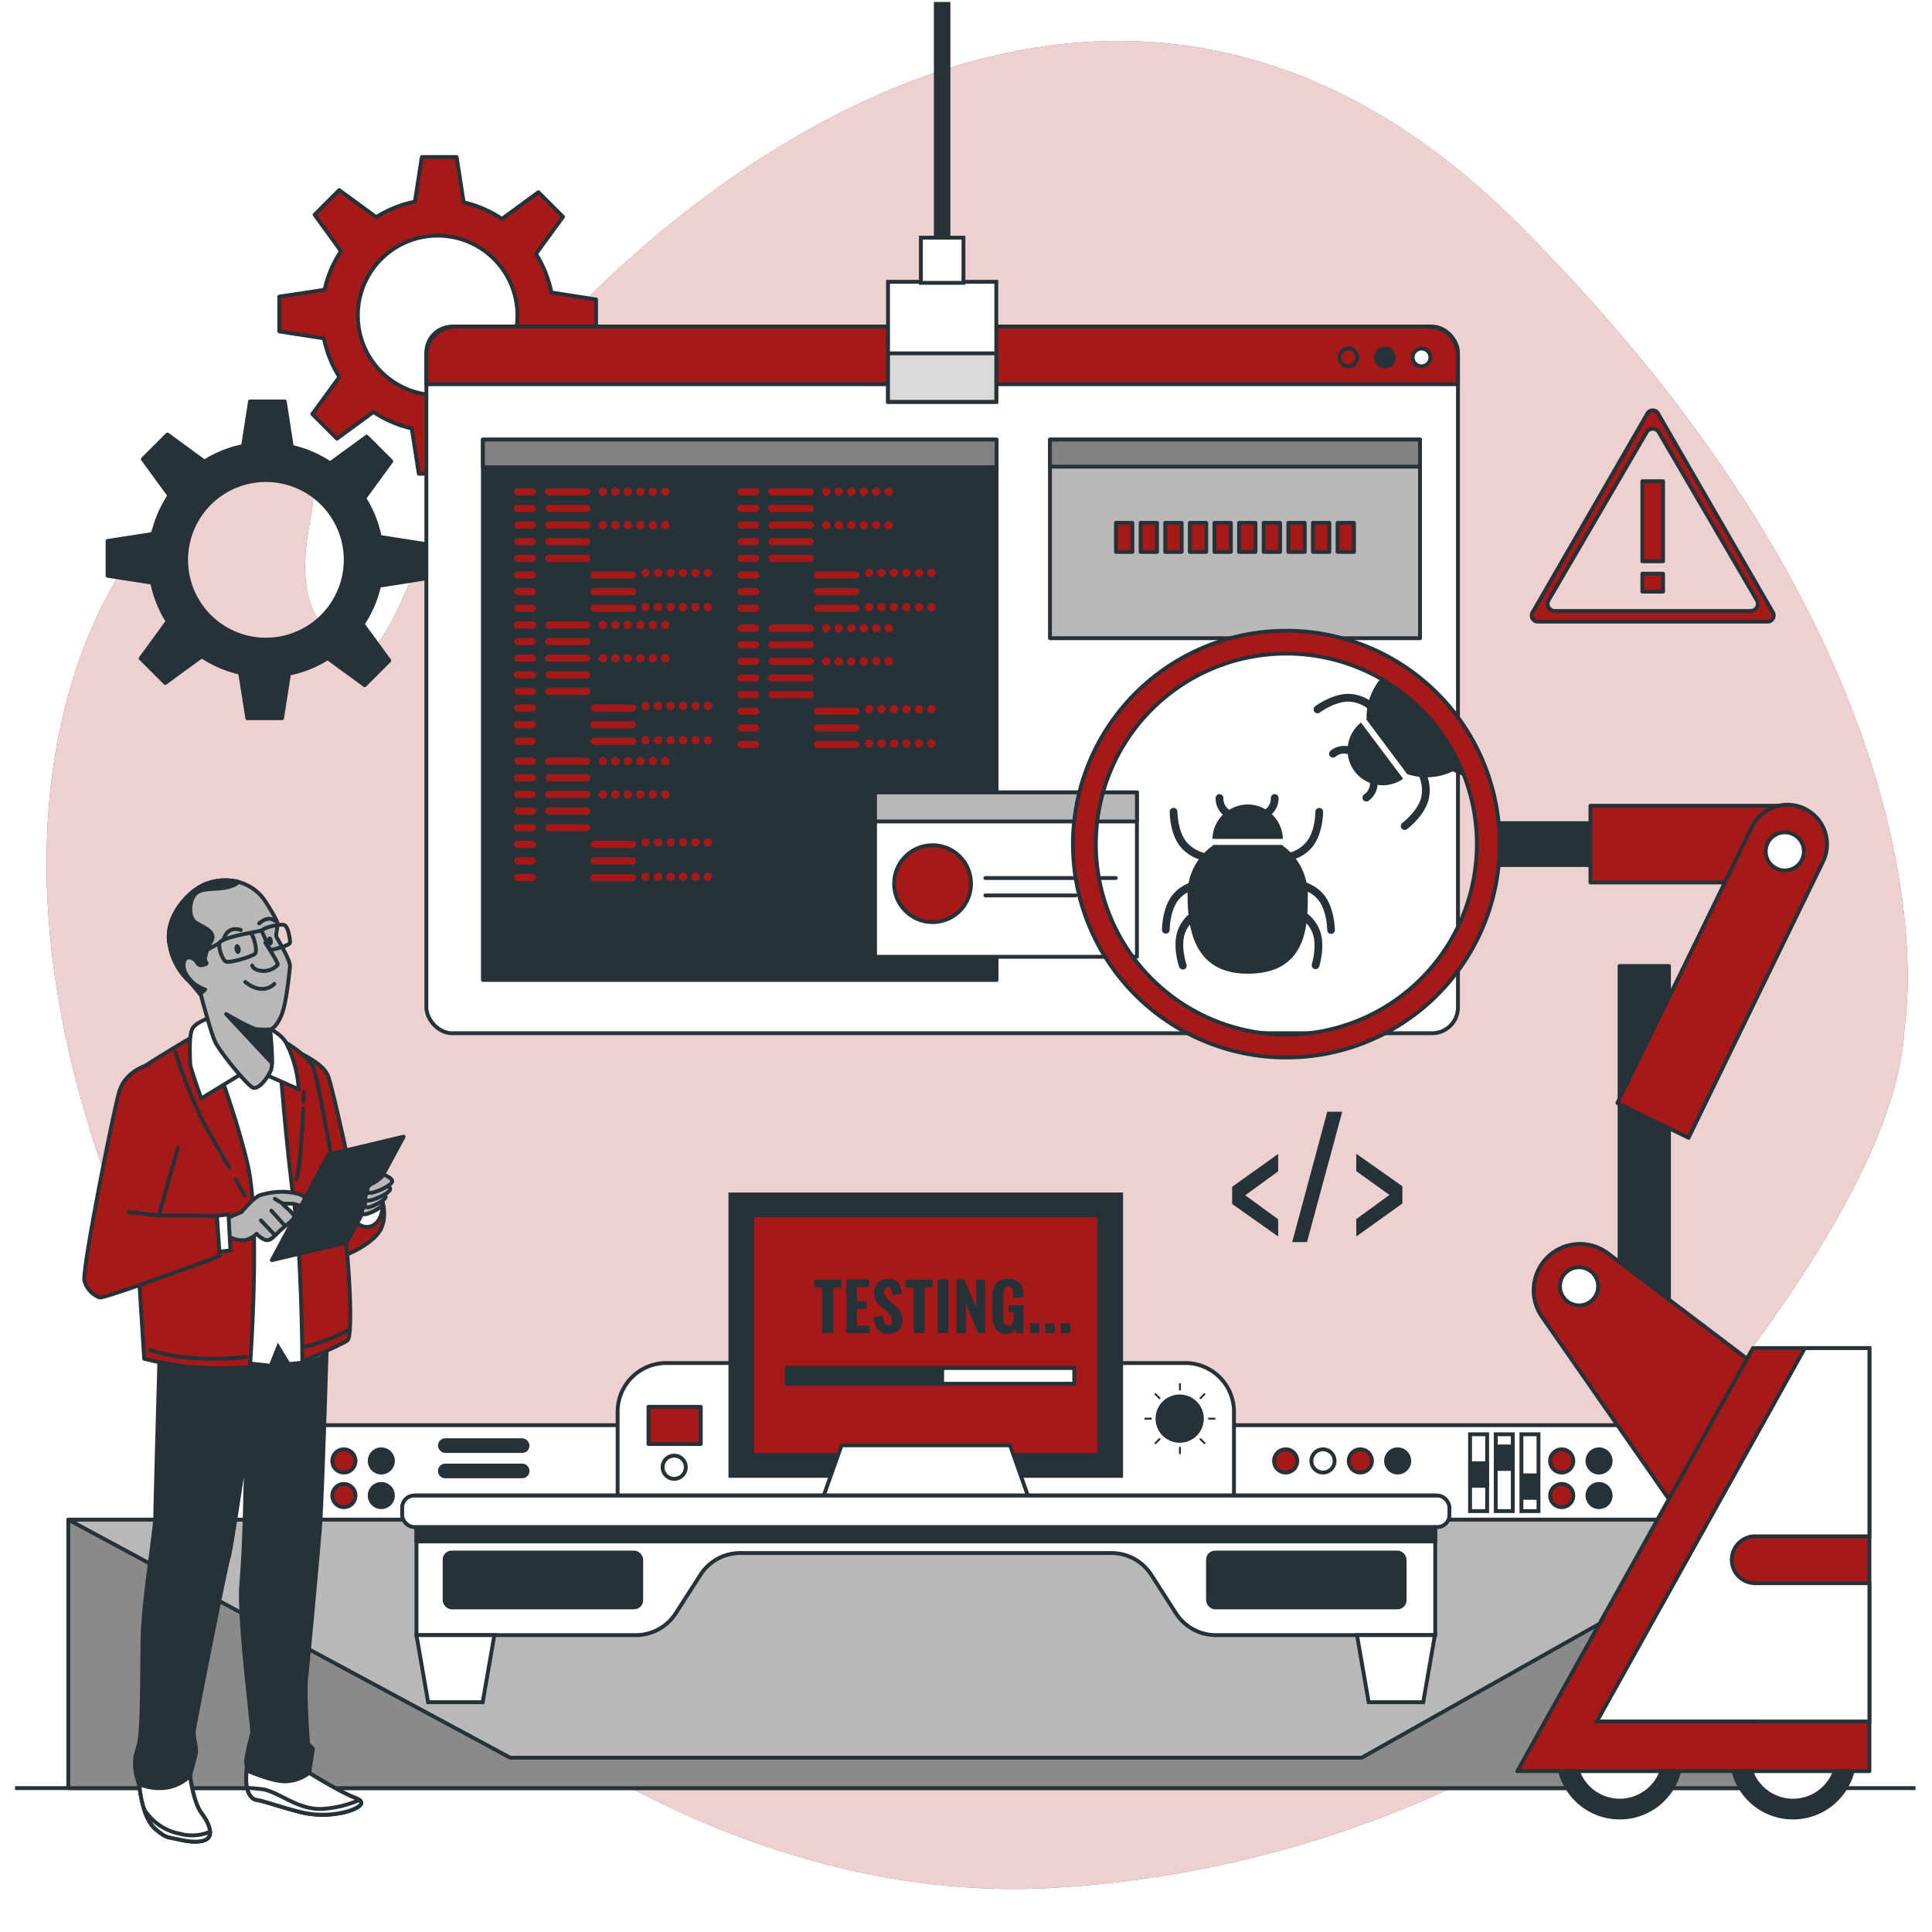 <svg class="animated" id="freepik_stories-software-tester" xmlns="http://www.w3.org/2000/svg" viewBox="0 0 500 500" version="1.1" xmlns:xlink="http://www.w3.org/1999/xlink" xmlns:svgjs="http://svgjs.com/svgjs"><style>svg#freepik_stories-software-tester:not(.animated) .animable {opacity: 0;}svg#freepik_stories-software-tester.animated #freepik--Icon--inject-71 {animation: 6s Infinite  linear floating;animation-delay: 0s;}svg#freepik_stories-software-tester.animated #freepik--Sign--inject-71 {animation: 3s Infinite  linear heartbeat;animation-delay: 0s;}svg#freepik_stories-software-tester.animated #freepik--Gears--inject-71 {animation: 3s Infinite  linear heartbeat;animation-delay: 0s;}svg#freepik_stories-software-tester.animated #freepik--Tab--inject-71 {animation: 6s Infinite  linear floating;animation-delay: 0s;}svg#freepik_stories-software-tester.animated #freepik--robot-arm--inject-71 {animation: 6s Infinite  linear floating;animation-delay: 0s;}            @keyframes floating {                0% {                    opacity: 1;                    transform: translateY(0px);                }                50% {                    transform: translateY(-10px);                }                100% {                    opacity: 1;                    transform: translateY(0px);                }            }                    @keyframes heartbeat {                0% {                    transform: scale(1);                }                10% {                    transform: scale(1.1);                }                30% {                    transform: scale(1);                }                40% {                    transform: scale(1);                }                50% {                    transform: scale(1.1);                }                60% {                    transform: scale(1);                }                100% {                    transform: scale(1);                }            }        </style><g id="freepik--background-simple--inject-71" class="animable" style="transform-origin: 252.878px 249.734px;"><path d="M492.76,267.79c.08-1.08.16-2.15.3-3.22,1.5-11.49,8.49-97.87-100-206.5C276.42-58.69,149,72.45,127,106.73S98.54,193.64,81.55,159C71,137.59,98.42,110.78,59.64,122c-24.89,7.18-71.11,70.78-33.22,180S170.73,494.63,273,488.55c131.51-7.82,209-103.19,202.8-110.28s-55.13,14.06-44.37-.68C442,363.09,489.67,308.33,492.76,267.79Z" style="fill: #A51919; transform-origin: 252.878px 249.734px;" id="elugivq2vnevn" class="animable"></path><g id="el8n7483w3k18"><path d="M492.76,267.79c.08-1.08.16-2.15.3-3.22,1.5-11.49,8.49-97.87-100-206.5C276.42-58.69,149,72.45,127,106.73S98.54,193.64,81.55,159C71,137.59,98.42,110.78,59.64,122c-24.89,7.18-71.11,70.78-33.22,180S170.73,494.63,273,488.55c131.51-7.82,209-103.19,202.8-110.28s-55.13,14.06-44.37-.68C442,363.09,489.67,308.33,492.76,267.79Z" style="fill: rgb(255, 255, 255); opacity: 0.8; transform-origin: 252.878px 249.734px;" class="animable" id="elcvd6k51vqmv"></path></g></g><g id="freepik--Devices--inject-71" class="animable" style="transform-origin: 249.815px 385.94px;"><path d="M53.53,368.83H425.65a12.6,12.6,0,0,1,12.6,12.6v22.91a0,0,0,0,1,0,0H40.93a0,0,0,0,1,0,0V381.43A12.6,12.6,0,0,1,53.53,368.83Z" style="fill: rgb(255, 255, 255); stroke: rgb(38, 50, 56); stroke-miterlimit: 10; transform-origin: 239.59px 386.585px;" id="elbsz0c47rg9i" class="animable"></path><line x1="3.9" y1="462.76" x2="495.73" y2="462.76" style="fill: none; stroke: rgb(38, 50, 56); stroke-miterlimit: 10; transform-origin: 249.815px 462.76px;" id="elwe1gcaa8mif" class="animable"></line><path d="M335.73,378.09a3,3,0,1,1-3-3A3,3,0,0,1,335.73,378.09Z" style="fill: #A51919; stroke: rgb(38, 50, 56); stroke-linecap: round; stroke-linejoin: round; transform-origin: 332.73px 378.09px;" id="eljt1tqbvynjn" class="animable"></path><path d="M345.39,378.09a3,3,0,1,1-3-3A3,3,0,0,1,345.39,378.09Z" style="fill: rgb(255, 255, 255); stroke: rgb(38, 50, 56); stroke-miterlimit: 10; transform-origin: 342.39px 378.09px;" id="el9d7zrasmotk" class="animable"></path><path d="M355.05,378.09a3,3,0,1,1-3-3A3,3,0,0,1,355.05,378.09Z" style="fill: #A51919; stroke: rgb(38, 50, 56); stroke-linecap: round; stroke-linejoin: round; transform-origin: 352.05px 378.09px;" id="elsxp6vurmgwq" class="animable"></path><path d="M364.71,378.09a3,3,0,1,1-3-3A3,3,0,0,1,364.71,378.09Z" style="fill: rgb(38, 50, 56); stroke: rgb(38, 50, 56); stroke-linecap: round; stroke-linejoin: round; transform-origin: 361.71px 378.09px;" id="elw8irg71swpa" class="animable"></path><path d="M407.17,378.09a3,3,0,1,1-3-3A3,3,0,0,1,407.17,378.09Z" style="fill: #A51919; stroke: rgb(38, 50, 56); stroke-linecap: round; stroke-linejoin: round; transform-origin: 404.17px 378.09px;" id="el9c1ga6r62ej" class="animable"></path><path d="M416.83,378.09a3,3,0,1,1-3-3A3,3,0,0,1,416.83,378.09Z" style="fill: rgb(38, 50, 56); stroke: rgb(38, 50, 56); stroke-linecap: round; stroke-linejoin: round; transform-origin: 413.83px 378.09px;" id="elk57zwq9ei7h" class="animable"></path><path d="M407.17,387.05a3,3,0,1,1-3-3A3,3,0,0,1,407.17,387.05Z" style="fill: #A51919; stroke: rgb(38, 50, 56); stroke-linecap: round; stroke-linejoin: round; transform-origin: 404.17px 387.05px;" id="elq89iy9n5s7e" class="animable"></path><path d="M416.83,387.05a3,3,0,1,1-3-3A3,3,0,0,1,416.83,387.05Z" style="fill: rgb(38, 50, 56); stroke: rgb(38, 50, 56); stroke-linecap: round; stroke-linejoin: round; transform-origin: 413.83px 387.05px;" id="elcsj0ur9a6aa" class="animable"></path><path d="M92,378.09a3,3,0,1,1-3-3A3,3,0,0,1,92,378.09Z" style="fill: #A51919; stroke: rgb(38, 50, 56); stroke-linecap: round; stroke-linejoin: round; transform-origin: 89px 378.09px;" id="el9pkdweq2qzp" class="animable"></path><path d="M101.68,378.09a3,3,0,1,1-3-3A3,3,0,0,1,101.68,378.09Z" style="fill: rgb(38, 50, 56); stroke: rgb(38, 50, 56); stroke-linecap: round; stroke-linejoin: round; transform-origin: 98.68px 378.09px;" id="elibucu1vla4" class="animable"></path><path d="M92,387.05a3,3,0,1,1-3-3A3,3,0,0,1,92,387.05Z" style="fill: #A51919; stroke: rgb(38, 50, 56); stroke-linecap: round; stroke-linejoin: round; transform-origin: 89px 387.05px;" id="elicd64nvq44a" class="animable"></path><path d="M101.68,387.05a3,3,0,1,1-3-3A3,3,0,0,1,101.68,387.05Z" style="fill: rgb(38, 50, 56); stroke: rgb(38, 50, 56); stroke-linecap: round; stroke-linejoin: round; transform-origin: 98.68px 387.05px;" id="ellnu4129cn0r" class="animable"></path><rect x="380.45" y="371.19" width="4.42" height="19.88" style="fill: rgb(255, 255, 255); stroke: rgb(38, 50, 56); stroke-miterlimit: 10; transform-origin: 382.66px 381.13px;" id="ell6kvzvuoetf" class="animable"></rect><rect x="380.66" y="378.7" width="4.15" height="5.82" style="fill: rgb(38, 50, 56); stroke: rgb(38, 50, 56); stroke-linecap: round; stroke-linejoin: round; transform-origin: 382.735px 381.61px;" id="elgbti4kcrhxa" class="animable"></rect><rect x="387.09" y="371.19" width="4.42" height="19.88" style="fill: rgb(255, 255, 255); stroke: rgb(38, 50, 56); stroke-miterlimit: 10; transform-origin: 389.3px 381.13px;" id="elmydusun0omo" class="animable"></rect><rect x="387.31" y="374.34" width="4.15" height="5.82" style="fill: rgb(38, 50, 56); stroke: rgb(38, 50, 56); stroke-linecap: round; stroke-linejoin: round; transform-origin: 389.385px 377.25px;" id="elxludialbjni" class="animable"></rect><rect x="393.74" y="371.19" width="4.42" height="19.88" style="fill: rgb(255, 255, 255); stroke: rgb(38, 50, 56); stroke-miterlimit: 10; transform-origin: 395.95px 381.13px;" id="elo5qppfgzfjo" class="animable"></rect><rect x="393.95" y="381.82" width="4.15" height="5.82" style="fill: rgb(38, 50, 56); stroke: rgb(38, 50, 56); stroke-linecap: round; stroke-linejoin: round; transform-origin: 396.025px 384.73px;" id="elcz6z4owfad" class="animable"></rect><path d="M172.44,352.75H306.75a12.6,12.6,0,0,1,12.6,12.6v22.91a0,0,0,0,1,0,0H159.84a0,0,0,0,1,0,0V365.35A12.6,12.6,0,0,1,172.44,352.75Z" style="fill: rgb(255, 255, 255); stroke: rgb(38, 50, 56); stroke-miterlimit: 10; transform-origin: 239.595px 370.505px;" id="elu1yuyxw2nj" class="animable"></path><path d="M177.48,379.72a3,3,0,1,1-3-3A3,3,0,0,1,177.48,379.72Z" style="fill: rgb(255, 255, 255); stroke: rgb(38, 50, 56); stroke-miterlimit: 10; transform-origin: 174.48px 379.72px;" id="elzl0az7a1uz" class="animable"></path><path d="M311.54,367.15a6.24,6.24,0,1,0-6.23,6.23A6.23,6.23,0,0,0,311.54,367.15Z" style="fill: rgb(38, 50, 56); transform-origin: 305.3px 367.14px;" id="ell7u7h2a9z8" class="animable"></path><line x1="305.37" y1="357.98" x2="305.37" y2="359.84" style="fill: none; stroke: rgb(38, 50, 56); stroke-miterlimit: 10; stroke-width: 0.5px; transform-origin: 305.37px 358.91px;" id="elyske8fq09ra" class="animable"></line><line x1="305.37" y1="374.45" x2="305.37" y2="376.31" style="fill: none; stroke: rgb(38, 50, 56); stroke-miterlimit: 10; stroke-width: 0.5px; transform-origin: 305.37px 375.38px;" id="ele78vb2o7er6" class="animable"></line><line x1="296.2" y1="367.15" x2="298.07" y2="367.15" style="fill: none; stroke: rgb(38, 50, 56); stroke-miterlimit: 10; stroke-width: 0.5px; transform-origin: 297.135px 367.15px;" id="elnpgp6fb2qh" class="animable"></line><line x1="312.68" y1="367.15" x2="314.54" y2="367.15" style="fill: none; stroke: rgb(38, 50, 56); stroke-miterlimit: 10; stroke-width: 0.5px; transform-origin: 313.61px 367.15px;" id="elmnot01r8l5" class="animable"></line><line x1="311.85" y1="360.66" x2="310.54" y2="361.98" style="fill: none; stroke: rgb(38, 50, 56); stroke-miterlimit: 10; stroke-width: 0.5px; transform-origin: 311.195px 361.32px;" id="elvtrse3hvsdq" class="animable"></line><line x1="300.21" y1="372.31" x2="298.89" y2="373.63" style="fill: none; stroke: rgb(38, 50, 56); stroke-miterlimit: 10; stroke-width: 0.5px; transform-origin: 299.55px 372.97px;" id="ell01khwyt9o" class="animable"></line><line x1="298.89" y1="360.66" x2="300.21" y2="361.98" style="fill: none; stroke: rgb(38, 50, 56); stroke-miterlimit: 10; stroke-width: 0.5px; transform-origin: 299.55px 361.32px;" id="elrb2ujay912" class="animable"></line><line x1="310.54" y1="372.31" x2="311.85" y2="373.63" style="fill: none; stroke: rgb(38, 50, 56); stroke-miterlimit: 10; stroke-width: 0.5px; transform-origin: 311.195px 372.97px;" id="ele3xihw7ihra" class="animable"></line><rect x="167.83" y="364.09" width="13.53" height="9.62" style="fill: #A51919; stroke: rgb(38, 50, 56); stroke-linecap: round; stroke-linejoin: round; transform-origin: 174.595px 368.9px;" id="eljtm6jnys2q" class="animable"></rect><rect x="189.03" y="309.12" width="101.12" height="72.83" style="fill: rgb(38, 50, 56); stroke: rgb(38, 50, 56); stroke-miterlimit: 10; transform-origin: 239.59px 345.535px;" id="elhh2rgeij7uf" class="animable"></rect><rect x="194.69" y="314.5" width="89.8" height="62.06" style="fill: #A51919; stroke: rgb(38, 50, 56); stroke-linecap: round; stroke-linejoin: round; transform-origin: 239.59px 345.53px;" id="elq9ksfol639" class="animable"></rect><rect x="203.61" y="354.04" width="74.41" height="4.07" style="fill: rgb(255, 255, 255); stroke: rgb(38, 50, 56); stroke-miterlimit: 10; transform-origin: 240.815px 356.075px;" id="el476wz182e6q" class="animable"></rect><rect x="203.61" y="354.04" width="40.72" height="4.07" style="fill: rgb(38, 50, 56); transform-origin: 223.97px 356.075px;" id="elwftwparswni" class="animable"></rect><polygon points="261.4 374.05 217.79 374.05 212.34 389.43 266.85 389.43 261.4 374.05" style="fill: rgb(255, 255, 255); stroke: rgb(38, 50, 56); stroke-linecap: round; stroke-linejoin: round; transform-origin: 239.595px 381.74px;" id="elqkz6w9me6ai" class="animable"></polygon><rect x="17.68" y="393.29" width="444.06" height="69.47" style="fill: rgb(138, 138, 138); stroke: rgb(38, 50, 56); stroke-linecap: round; stroke-linejoin: round; transform-origin: 239.71px 428.025px;" id="elbqj88j6omf" class="animable"></rect><polygon points="17.68 393.29 132.05 454.9 352.39 454.9 461.74 393.29 17.68 393.29" style="fill: rgb(184, 184, 184); stroke: rgb(38, 50, 56); stroke-linecap: round; stroke-linejoin: round; transform-origin: 239.71px 424.095px;" id="elmlgpxbnmhj" class="animable"></polygon><path d="M107.78,387.06v36.11h56.76a12.29,12.29,0,0,0,10.32-5.62l6.42-10a12.28,12.28,0,0,1,10.33-5.63h96a12.28,12.28,0,0,1,10.33,5.63l6.42,10a12.29,12.29,0,0,0,10.32,5.62h56.76V387.06Z" style="fill: rgb(255, 255, 255); stroke: rgb(38, 50, 56); stroke-miterlimit: 10; transform-origin: 239.61px 405.115px;" id="el4rs7ny9r0v5" class="animable"></path><rect x="107.78" y="387.06" width="263.63" height="11.86" style="fill: rgb(38, 50, 56); stroke: rgb(38, 50, 56); stroke-miterlimit: 10; transform-origin: 239.595px 392.99px;" id="elcpchvzfxl9t" class="animable"></rect><rect x="104.08" y="387.06" width="271.02" height="8.13" rx="3.07" style="fill: rgb(255, 255, 255); stroke: rgb(38, 50, 56); stroke-miterlimit: 10; transform-origin: 239.59px 391.125px;" id="elo070s55ukn" class="animable"></rect><polygon points="124.92 440.53 110.8 440.53 107.78 423.17 127.94 423.17 124.92 440.53" style="fill: rgb(255, 255, 255); stroke: rgb(38, 50, 56); stroke-miterlimit: 10; transform-origin: 117.86px 431.85px;" id="elfi12ets6w4f" class="animable"></polygon><polygon points="368.33 440.53 354.21 440.53 351.19 423.17 371.35 423.17 368.33 440.53" style="fill: rgb(255, 255, 255); stroke: rgb(38, 50, 56); stroke-miterlimit: 10; transform-origin: 361.27px 431.85px;" id="elwz7is39e9zg" class="animable"></polygon><rect x="115.06" y="401.79" width="50.89" height="14.2" rx="1.86" style="fill: rgb(38, 50, 56); stroke: rgb(38, 50, 56); stroke-miterlimit: 10; transform-origin: 140.505px 408.89px;" id="eld4st7jlh5fo" class="animable"></rect><rect x="312.63" y="401.79" width="50.89" height="14.2" rx="1.86" style="fill: rgb(38, 50, 56); stroke: rgb(38, 50, 56); stroke-miterlimit: 10; transform-origin: 338.075px 408.89px;" id="elncukpgpb0sn" class="animable"></rect><rect x="113.85" y="372.73" width="22.68" height="2.79" rx="1.39" style="fill: rgb(38, 50, 56); stroke: rgb(38, 50, 56); stroke-linecap: round; stroke-linejoin: round; transform-origin: 125.19px 374.125px;" id="el20aqo72xwb4" class="animable"></rect><path d="M135.14,382.08H115.25a1.4,1.4,0,0,1-1.4-1.39h0a1.4,1.4,0,0,1,1.4-1.4h19.89a1.4,1.4,0,0,1,1.39,1.4h0A1.39,1.39,0,0,1,135.14,382.08Z" style="fill: rgb(38, 50, 56); stroke: rgb(38, 50, 56); stroke-linecap: round; stroke-linejoin: round; transform-origin: 125.19px 380.685px;" id="elahx4slccer9" class="animable"></path><path d="M212.83,345V333.24h-2.14v-2.1h7.08v2.1h-2.11V345Z" style="fill: rgb(38, 50, 56); transform-origin: 214.23px 338.07px;" id="elc5knmmkjlav" class="animable"></path><path d="M219,345V331.14h6v1.95h-3.22v3.67h2.48v2h-2.48v4.34h3.25V345Z" style="fill: rgb(38, 50, 56); transform-origin: 222.015px 338.07px;" id="elrrhhjol7sr" class="animable"></path><path d="M230.09,345.17a4.32,4.32,0,0,1-2.14-.47,2.94,2.94,0,0,1-1.29-1.42,6.41,6.41,0,0,1-.5-2.42l2.42-.41a8.26,8.26,0,0,0,.18,1.43,1.8,1.8,0,0,0,.45.86,1.06,1.06,0,0,0,.74.28.8.8,0,0,0,.74-.34,1.57,1.57,0,0,0,.2-.79,2.45,2.45,0,0,0-.42-1.46,7.41,7.41,0,0,0-1.1-1.19L227.93,338a5.62,5.62,0,0,1-1.25-1.47,3.79,3.79,0,0,1-.49-2,3.38,3.38,0,0,1,1-2.63,3.91,3.91,0,0,1,2.74-.91,3.69,3.69,0,0,1,1.71.34,2.59,2.59,0,0,1,1,.92,3.87,3.87,0,0,1,.51,1.24,7.83,7.83,0,0,1,.18,1.34l-2.41.36a10.41,10.41,0,0,0-.11-1.11,1.52,1.52,0,0,0-.31-.75.85.85,0,0,0-.69-.27.82.82,0,0,0-.74.37,1.43,1.43,0,0,0-.24.81,2,2,0,0,0,.34,1.2,5.36,5.36,0,0,0,.91,1l1.4,1.24a8.15,8.15,0,0,1,1.5,1.71,4.38,4.38,0,0,1,.62,2.39,3.59,3.59,0,0,1-.44,1.76,3.26,3.26,0,0,1-1.24,1.23A3.86,3.86,0,0,1,230.09,345.17Z" style="fill: rgb(38, 50, 56); transform-origin: 229.881px 338.079px;" id="el7lijxmmewgc" class="animable"></path><path d="M236.43,345V333.24h-2.14v-2.1h7.08v2.1h-2.11V345Z" style="fill: rgb(38, 50, 56); transform-origin: 237.83px 338.07px;" id="elbah2hcyxn4f" class="animable"></path><path d="M242.65,345V331.14h2.8V345Z" style="fill: rgb(38, 50, 56); transform-origin: 244.05px 338.07px;" id="el5ucrxzgnbd3" class="animable"></path><path d="M247.57,345V331.14h2l3.08,7.21v-7.21h2.33V345h-1.88L250,337.33V345Z" style="fill: rgb(38, 50, 56); transform-origin: 251.275px 338.07px;" id="elgqvq9dh9tjh" class="animable"></path><path d="M260.57,345.19a3.77,3.77,0,0,1-2.22-.59,3.25,3.25,0,0,1-1.17-1.68,8.29,8.29,0,0,1-.35-2.52v-4.63a8.11,8.11,0,0,1,.36-2.56,3.07,3.07,0,0,1,1.26-1.66,4.41,4.41,0,0,1,2.43-.58,4.72,4.72,0,0,1,2.35.5,2.78,2.78,0,0,1,1.24,1.4,5.58,5.58,0,0,1,.38,2.15v.8H262.1v-1a6.78,6.78,0,0,0-.07-1,1.12,1.12,0,0,0-.32-.65,1.1,1.1,0,0,0-.79-.24,1,1,0,0,0-.82.29,1.44,1.44,0,0,0-.33.74,7.25,7.25,0,0,0-.07,1v6.13a4.61,4.61,0,0,0,.11,1,1.26,1.26,0,0,0,.38.72,1.18,1.18,0,0,0,.81.26,1.1,1.1,0,0,0,.82-.28,1.37,1.37,0,0,0,.4-.74,4.32,4.32,0,0,0,.12-1.07v-1.47H261v-1.71h3.9V345H263l-.18-1.24a2.46,2.46,0,0,1-.82,1A2.4,2.4,0,0,1,260.57,345.19Z" style="fill: rgb(38, 50, 56); transform-origin: 260.864px 338.079px;" id="ellq27wyjvois" class="animable"></path><path d="M266.57,345v-2.51H269V345Z" style="fill: rgb(38, 50, 56); transform-origin: 267.785px 343.745px;" id="el4k2k6r4yd53" class="animable"></path><path d="M270.54,345v-2.51H273V345Z" style="fill: rgb(38, 50, 56); transform-origin: 271.77px 343.745px;" id="eloo5w9r4yb0r" class="animable"></path><path d="M274.5,345v-2.51H277V345Z" style="fill: rgb(38, 50, 56); transform-origin: 275.75px 343.745px;" id="ely0c5y5apo3s" class="animable"></path></g><g id="freepik--Icon--inject-71" class="animable" style="transform-origin: 340.91px 304.585px;"><path d="M330.79,320l-11.91-8.41v-4.45l11.91-8.5v4.5l-8.53,6.2,8.53,6.21Z" style="fill: rgb(38, 50, 56); transform-origin: 324.835px 309.32px;" id="elntza4l3oed" class="animable"></path><path d="M334.42,321.45l9.07-33.73h3.88l-9.12,33.73Z" style="fill: rgb(38, 50, 56); transform-origin: 340.895px 304.585px;" id="eldvin05zmu08" class="animable"></path><path d="M351,320V315.5l8.58-6.25L351,303.09v-4.5L362.94,307v4.46Z" style="fill: rgb(38, 50, 56); transform-origin: 356.97px 309.295px;" id="el4kljkycrw7" class="animable"></path></g><g id="freepik--Sign--inject-71" class="animable" style="transform-origin: 427.721px 133.544px;"><path d="M426.35,107l-29.73,51.49a1.59,1.59,0,0,0,1.38,2.39h59.45a1.6,1.6,0,0,0,1.38-2.39L429.1,107A1.59,1.59,0,0,0,426.35,107Zm2.94,4.87,25.37,43.46a1.85,1.85,0,0,1-1.57,2.79H402.36a1.85,1.85,0,0,1-1.57-2.79l25.36-43.46A1.81,1.81,0,0,1,429.29,111.87Z" style="fill: #A51919; stroke: rgb(38, 50, 56); stroke-linecap: round; stroke-linejoin: round; transform-origin: 427.721px 133.544px;" id="elt7lu2nkaln" class="animable"></path><rect x="425.04" y="124.54" width="5.36" height="20.72" style="fill: #A51919; stroke: rgb(38, 50, 56); stroke-linecap: round; stroke-linejoin: round; transform-origin: 427.72px 134.9px;" id="elnlt31mpmlk" class="animable"></rect><rect x="425.04" y="148.47" width="5.36" height="4.64" style="fill: #A51919; stroke: rgb(38, 50, 56); stroke-linecap: round; stroke-linejoin: round; transform-origin: 427.72px 150.79px;" id="elo0fjilc5pc" class="animable"></rect></g><g id="freepik--Gears--inject-71" class="animable" style="transform-origin: 91.05px 113.26px;"><path d="M154.26,86.5v-9l-11.55-1.8a29.9,29.9,0,0,0-4-10l7-9.58-6.37-6.37-9.44,6.9A30,30,0,0,0,120,52.36l-1.83-11.72h-9l-1.8,11.56a29.69,29.69,0,0,0-10,4l-9.58-7-6.37,6.37L88.25,65A29.58,29.58,0,0,0,84,75L72.28,76.77v9l11.55,1.8a29.9,29.9,0,0,0,4,10l-7,9.58,6.37,6.37,9.44-6.9a30,30,0,0,0,9.92,4.26l1.83,11.72h9l1.8-11.56a29.9,29.9,0,0,0,10-4l9.58,7,6.37-6.37-6.9-9.45a29.87,29.87,0,0,0,4.25-9.92Zm-41,15.78a20.65,20.65,0,1,1,20.65-20.65A20.64,20.64,0,0,1,113.27,102.28Z" style="fill: #A51919; stroke: rgb(38, 50, 56); stroke-linecap: round; stroke-linejoin: round; transform-origin: 113.27px 81.62px;" id="elt4wn62dlznn" class="animable"></path><path d="M109.82,149.75v-9l-11.55-1.8a29.9,29.9,0,0,0-4-10l7-9.58L94.89,113l-9.45,6.9a30,30,0,0,0-9.92-4.25L73.7,103.9h-9l-1.8,11.55a30,30,0,0,0-10,4l-9.57-7-6.37,6.37,6.9,9.44a30,30,0,0,0-4.26,9.92L27.84,140v9l11.56,1.8a29.69,29.69,0,0,0,4,10l-7,9.58,6.37,6.37,9.45-6.9a29.78,29.78,0,0,0,9.92,4.25L64,185.88h9l1.8-11.55a29.9,29.9,0,0,0,10-4l9.58,7,6.37-6.37-6.9-9.44a30,30,0,0,0,4.26-9.92Zm-41,15.79a20.65,20.65,0,1,1,20.65-20.65A20.66,20.66,0,0,1,68.83,165.54Z" style="fill: rgb(38, 50, 56); stroke: rgb(38, 50, 56); stroke-linecap: round; stroke-linejoin: round; transform-origin: 68.83px 144.89px;" id="elekutzzb9wvg" class="animable"></path></g><g id="freepik--Tab--inject-71" class="animable" style="transform-origin: 243.83px 134.205px;"><rect x="110.34" y="84.53" width="266.98" height="182.87" rx="6.68" style="fill: rgb(255, 255, 255); stroke: rgb(38, 50, 56); stroke-miterlimit: 10; transform-origin: 243.83px 175.965px;" id="elikqtrb5gm9r" class="animable"></rect><path d="M377.32,99.44V92a7.47,7.47,0,0,0-7.48-7.47h-252A7.46,7.46,0,0,0,110.34,92v7.44Z" style="fill: #A51919; stroke: rgb(38, 50, 56); stroke-linecap: round; stroke-linejoin: round; transform-origin: 243.83px 91.985px;" id="elz7kmv8u1ean" class="animable"></path><path d="M351.23,92.51a2.29,2.29,0,1,0-2.29,2.28A2.28,2.28,0,0,0,351.23,92.51Z" style="fill: #A51919; stroke: rgb(38, 50, 56); stroke-linecap: round; stroke-linejoin: round; transform-origin: 348.94px 92.5px;" id="elpzw46b575pm" class="animable"></path><path d="M360.71,92.51a2.29,2.29,0,1,0-2.29,2.28A2.29,2.29,0,0,0,360.71,92.51Z" style="fill: rgb(38, 50, 56); stroke: rgb(38, 50, 56); stroke-linecap: round; stroke-linejoin: round; transform-origin: 358.42px 92.5px;" id="elttarzmyr61" class="animable"></path><path d="M370.18,92.51a2.29,2.29,0,1,0-2.29,2.28A2.28,2.28,0,0,0,370.18,92.51Z" style="fill: rgb(255, 255, 255); stroke: rgb(38, 50, 56); stroke-miterlimit: 10; transform-origin: 367.89px 92.5px;" id="el0jv5bogae4c" class="animable"></path><rect x="124.98" y="113.77" width="132.93" height="139.84" style="fill: rgb(38, 50, 56); stroke: rgb(38, 50, 56); stroke-linecap: round; stroke-linejoin: round; transform-origin: 191.445px 183.69px;" id="el1zdpwrg9p7m" class="animable"></rect><rect x="124.98" y="113.77" width="132.93" height="7.14" style="fill: rgb(130, 130, 130); stroke: rgb(38, 50, 56); stroke-linecap: round; stroke-linejoin: round; transform-origin: 191.445px 117.34px;" id="elw7pkrhp2gb9" class="animable"></rect><path d="M137.76,128.22H134a.93.93,0,0,1,0-1.86h3.76a.93.93,0,0,1,0,1.86Zm.93,3.37a.92.92,0,0,0-.93-.92H134a.93.93,0,1,0,0,1.85h3.76A.92.92,0,0,0,138.69,131.59Zm0,4.31a.92.92,0,0,0-.93-.93H134a.93.93,0,0,0,0,1.86h3.76A.93.93,0,0,0,138.69,135.9Zm0,4.3a.93.93,0,0,0-.93-.93H134a.93.93,0,0,0,0,1.86h3.76A.93.93,0,0,0,138.69,140.2Zm0,4.3a.93.93,0,0,0-.93-.93H134a.93.93,0,0,0,0,1.86h3.76A.92.92,0,0,0,138.69,144.5Zm0,4.31a.92.92,0,0,0-.93-.93H134a.93.93,0,0,0,0,1.86h3.76A.93.93,0,0,0,138.69,148.81Zm0,4.3a.93.93,0,0,0-.93-.93H134a.93.93,0,1,0,0,1.86h3.76A.93.93,0,0,0,138.69,153.11Zm0,4.3a.93.93,0,0,0-.93-.93H134a.93.93,0,0,0,0,1.86h3.76A.92.92,0,0,0,138.69,157.41Zm14.09-30.12a.93.93,0,0,0-.93-.93H142a.93.93,0,0,0,0,1.86h9.89A.93.93,0,0,0,152.78,127.29Zm0,4.3a.93.93,0,0,0-.93-.92H142a.93.93,0,0,0,0,1.85h9.89A.93.93,0,0,0,152.78,131.59Zm0,4.31a.93.93,0,0,0-.93-.93H142a.93.93,0,0,0,0,1.86h9.89A.93.93,0,0,0,152.78,135.9Zm0,4.3a.93.93,0,0,0-.93-.93H142a.93.93,0,0,0,0,1.86h9.89A.93.93,0,0,0,152.78,140.2Zm0,4.3a.93.93,0,0,0-.93-.93H142a.93.93,0,0,0,0,1.86h9.89A.93.93,0,0,0,152.78,144.5Zm11.83,4.31a.92.92,0,0,0-.93-.93H153.8a.93.93,0,0,0,0,1.86h9.88A.93.93,0,0,0,164.61,148.81Zm0,4.3a.93.93,0,0,0-.93-.93H153.8a.93.93,0,1,0,0,1.86h9.88A.93.93,0,0,0,164.61,153.11Zm0,4.3a.93.93,0,0,0-.93-.93H153.8a.93.93,0,0,0,0,1.86h9.88A.92.92,0,0,0,164.61,157.41Zm-7.48-30.12a1.08,1.08,0,1,0-1.08,1.08A1.07,1.07,0,0,0,157.13,127.29Zm3.22,0a1.08,1.08,0,1,0-1.07,1.08A1.07,1.07,0,0,0,160.35,127.29Zm3.23,0a1.08,1.08,0,1,0-1.07,1.08A1.07,1.07,0,0,0,163.58,127.29Zm3.23,0a1.08,1.08,0,1,0-1.08,1.08A1.07,1.07,0,0,0,166.81,127.29Zm3.23,0a1.08,1.08,0,1,0-1.08,1.08A1.08,1.08,0,0,0,170,127.29Zm3.22,0a1.08,1.08,0,1,0-1.07,1.08A1.07,1.07,0,0,0,173.26,127.29Zm-16.13,8.61a1.08,1.08,0,1,0-1.08,1.07A1.08,1.08,0,0,0,157.13,135.9Zm3.22,0a1.08,1.08,0,1,0-1.07,1.07A1.07,1.07,0,0,0,160.35,135.9Zm3.23,0a1.08,1.08,0,1,0-1.07,1.07A1.07,1.07,0,0,0,163.58,135.9Zm3.23,0a1.08,1.08,0,1,0-1.08,1.07A1.08,1.08,0,0,0,166.81,135.9Zm3.23,0A1.08,1.08,0,1,0,169,137,1.08,1.08,0,0,0,170,135.9Zm3.22,0a1.08,1.08,0,1,0-1.07,1.07A1.07,1.07,0,0,0,173.26,135.9Zm-5.11,12.37a1.08,1.08,0,1,0-1.07,1.08A1.08,1.08,0,0,0,168.15,148.27Zm3.23,0a1.08,1.08,0,1,0-1.07,1.08A1.08,1.08,0,0,0,171.38,148.27Zm3.23,0a1.08,1.08,0,1,0-1.08,1.08A1.08,1.08,0,0,0,174.61,148.27Zm3.23,0a1.08,1.08,0,1,0-1.08,1.08A1.09,1.09,0,0,0,177.84,148.27Zm3.22,0a1.08,1.08,0,1,0-1.07,1.08A1.08,1.08,0,0,0,181.06,148.27Zm3.23,0a1.08,1.08,0,1,0-1.08,1.08A1.08,1.08,0,0,0,184.29,148.27Zm-16.14,8.87a1.08,1.08,0,1,0-1.07,1.08A1.07,1.07,0,0,0,168.15,157.14Zm3.23,0a1.08,1.08,0,1,0-1.07,1.08A1.07,1.07,0,0,0,171.38,157.14Zm3.23,0a1.08,1.08,0,1,0-1.08,1.08A1.07,1.07,0,0,0,174.61,157.14Zm3.23,0a1.08,1.08,0,1,0-1.08,1.08A1.08,1.08,0,0,0,177.84,157.14Zm3.22,0a1.08,1.08,0,1,0-1.07,1.08A1.07,1.07,0,0,0,181.06,157.14Zm3.23,0a1.08,1.08,0,1,0-1.08,1.08A1.07,1.07,0,0,0,184.29,157.14Z" style="fill: #A51919; transform-origin: 158.632px 142.275px;" id="elp6wkimd7d3" class="animable"></path><path d="M137.76,162.65H134a.93.93,0,1,1,0-1.85h3.76a.93.93,0,1,1,0,1.85Zm.93,3.38a.93.93,0,0,0-.93-.93H134a.93.93,0,0,0,0,1.86h3.76A.93.93,0,0,0,138.69,166Zm0,4.3a.93.93,0,0,0-.93-.93H134a.93.93,0,1,0,0,1.86h3.76A.92.92,0,0,0,138.69,170.33Zm0,4.31a.92.92,0,0,0-.93-.93H134a.93.93,0,1,0,0,1.85h3.76A.92.92,0,0,0,138.69,174.64Zm0,4.3a.92.92,0,0,0-.93-.93H134a.93.93,0,0,0,0,1.86h3.76A.93.93,0,0,0,138.69,178.94Zm0,4.3a.93.93,0,0,0-.93-.93H134a.93.93,0,1,0,0,1.86h3.76A.92.92,0,0,0,138.69,183.24Zm0,4.31a.92.92,0,0,0-.93-.93H134a.93.93,0,1,0,0,1.85h3.76A.92.92,0,0,0,138.69,187.55Zm0,4.3a.92.92,0,0,0-.93-.93H134a.93.93,0,0,0,0,1.86h3.76A.93.93,0,0,0,138.69,191.85Zm14.09-30.12a.93.93,0,0,0-.93-.93H142a.93.93,0,0,0,0,1.85h9.89A.93.93,0,0,0,152.78,161.73Zm0,4.3a.93.93,0,0,0-.93-.93H142a.93.93,0,0,0,0,1.86h9.89A.93.93,0,0,0,152.78,166Zm0,4.3a.93.93,0,0,0-.93-.93H142a.93.93,0,0,0,0,1.86h9.89A.93.93,0,0,0,152.78,170.33Zm0,4.31a.93.93,0,0,0-.93-.93H142a.93.93,0,0,0,0,1.85h9.89A.93.93,0,0,0,152.78,174.64Zm0,4.3a.93.93,0,0,0-.93-.93H142a.93.93,0,0,0,0,1.86h9.89A.93.93,0,0,0,152.78,178.94Zm11.83,4.3a.93.93,0,0,0-.93-.93H153.8a.93.93,0,1,0,0,1.86h9.88A.92.92,0,0,0,164.61,183.24Zm0,4.31a.92.92,0,0,0-.93-.93H153.8a.93.93,0,1,0,0,1.85h9.88A.92.92,0,0,0,164.61,187.55Zm0,4.3a.92.92,0,0,0-.93-.93H153.8a.93.93,0,0,0,0,1.86h9.88A.93.93,0,0,0,164.61,191.85Zm-7.48-30.12a1.08,1.08,0,1,0-1.08,1.07A1.08,1.08,0,0,0,157.13,161.73Zm3.22,0a1.08,1.08,0,1,0-1.07,1.07A1.07,1.07,0,0,0,160.35,161.73Zm3.23,0a1.08,1.08,0,1,0-1.07,1.07A1.07,1.07,0,0,0,163.58,161.73Zm3.23,0a1.08,1.08,0,1,0-1.08,1.07A1.08,1.08,0,0,0,166.81,161.73Zm3.23,0A1.08,1.08,0,1,0,169,162.8,1.08,1.08,0,0,0,170,161.73Zm3.22,0a1.08,1.08,0,1,0-1.07,1.07A1.07,1.07,0,0,0,173.26,161.73Zm-16.13,8.6a1.08,1.08,0,1,0-1.08,1.08A1.07,1.07,0,0,0,157.13,170.33Zm3.22,0a1.08,1.08,0,1,0-1.07,1.08A1.07,1.07,0,0,0,160.35,170.33Zm3.23,0a1.08,1.08,0,1,0-1.07,1.08A1.07,1.07,0,0,0,163.58,170.33Zm3.23,0a1.08,1.08,0,1,0-1.08,1.08A1.07,1.07,0,0,0,166.81,170.33Zm3.23,0a1.08,1.08,0,1,0-1.08,1.08A1.08,1.08,0,0,0,170,170.33Zm3.22,0a1.08,1.08,0,1,0-1.07,1.08A1.07,1.07,0,0,0,173.26,170.33Zm-5.11,12.37a1.08,1.08,0,1,0-1.07,1.08A1.07,1.07,0,0,0,168.15,182.7Zm3.23,0a1.08,1.08,0,1,0-1.07,1.08A1.07,1.07,0,0,0,171.38,182.7Zm3.23,0a1.08,1.08,0,1,0-1.08,1.08A1.07,1.07,0,0,0,174.61,182.7Zm3.23,0a1.08,1.08,0,1,0-1.08,1.08A1.08,1.08,0,0,0,177.84,182.7Zm3.22,0a1.08,1.08,0,1,0-1.07,1.08A1.07,1.07,0,0,0,181.06,182.7Zm3.23,0a1.08,1.08,0,1,0-1.08,1.08A1.07,1.07,0,0,0,184.29,182.7Zm-16.14,8.88a1.08,1.08,0,1,0-1.07,1.07A1.07,1.07,0,0,0,168.15,191.58Zm3.23,0a1.08,1.08,0,1,0-1.07,1.07A1.07,1.07,0,0,0,171.38,191.58Zm3.23,0a1.08,1.08,0,1,0-1.08,1.07A1.08,1.08,0,0,0,174.61,191.58Zm3.23,0a1.08,1.08,0,1,0-1.08,1.07A1.08,1.08,0,0,0,177.84,191.58Zm3.22,0a1.08,1.08,0,1,0-1.07,1.07A1.07,1.07,0,0,0,181.06,191.58Zm3.23,0a1.08,1.08,0,1,0-1.08,1.07A1.08,1.08,0,0,0,184.29,191.58Z" style="fill: #A51919; transform-origin: 158.632px 176.71px;" id="el27z0yvwkttr" class="animable"></path><path d="M137.76,197.92H134a.93.93,0,1,1,0-1.86h3.76a.93.93,0,1,1,0,1.86Zm.93,3.37a.92.92,0,0,0-.93-.92H134a.93.93,0,1,0,0,1.85h3.76A.92.92,0,0,0,138.69,201.29Zm0,4.31a.92.92,0,0,0-.93-.93H134a.93.93,0,0,0,0,1.86h3.76A.93.93,0,0,0,138.69,205.6Zm0,4.3a.93.93,0,0,0-.93-.93H134a.93.93,0,0,0,0,1.86h3.76A.93.93,0,0,0,138.69,209.9Zm0,4.3a.92.92,0,0,0-.93-.92H134a.93.93,0,1,0,0,1.85h3.76A.92.92,0,0,0,138.69,214.2Zm0,4.31a.92.92,0,0,0-.93-.93H134a.93.93,0,0,0,0,1.86h3.76A.93.93,0,0,0,138.69,218.51Zm0,4.3a.93.93,0,0,0-.93-.93H134a.93.93,0,0,0,0,1.86h3.76A.93.93,0,0,0,138.69,222.81Zm0,4.3a.92.92,0,0,0-.93-.92H134a.93.93,0,1,0,0,1.85h3.76A.92.92,0,0,0,138.69,227.11ZM152.78,197a.93.93,0,0,0-.93-.93H142a.93.93,0,0,0,0,1.86h9.89A.93.93,0,0,0,152.78,197Zm0,4.3a.93.93,0,0,0-.93-.92H142a.93.93,0,0,0,0,1.85h9.89A.93.93,0,0,0,152.78,201.29Zm0,4.31a.93.93,0,0,0-.93-.93H142a.93.93,0,0,0,0,1.86h9.89A.93.93,0,0,0,152.78,205.6Zm0,4.3a.93.93,0,0,0-.93-.93H142a.93.93,0,0,0,0,1.86h9.89A.93.93,0,0,0,152.78,209.9Zm0,4.3a.93.93,0,0,0-.93-.92H142a.93.93,0,0,0,0,1.85h9.89A.93.93,0,0,0,152.78,214.2Zm11.83,4.31a.92.92,0,0,0-.93-.93H153.8a.93.93,0,0,0,0,1.86h9.88A.93.93,0,0,0,164.61,218.51Zm0,4.3a.93.93,0,0,0-.93-.93H153.8a.93.93,0,0,0,0,1.86h9.88A.93.93,0,0,0,164.61,222.81Zm0,4.3a.92.92,0,0,0-.93-.92H153.8a.93.93,0,1,0,0,1.85h9.88A.92.92,0,0,0,164.61,227.11ZM157.13,197a1.08,1.08,0,1,0-1.08,1.08A1.07,1.07,0,0,0,157.13,197Zm3.22,0a1.08,1.08,0,1,0-1.07,1.08A1.07,1.07,0,0,0,160.35,197Zm3.23,0a1.08,1.08,0,1,0-1.07,1.08A1.07,1.07,0,0,0,163.58,197Zm3.23,0a1.08,1.08,0,1,0-1.08,1.08A1.07,1.07,0,0,0,166.81,197Zm3.23,0a1.08,1.08,0,1,0-1.08,1.08A1.08,1.08,0,0,0,170,197Zm3.22,0a1.08,1.08,0,1,0-1.07,1.08A1.07,1.07,0,0,0,173.26,197Zm-16.13,8.61a1.08,1.08,0,1,0-1.08,1.07A1.08,1.08,0,0,0,157.13,205.6Zm3.22,0a1.08,1.08,0,1,0-1.07,1.07A1.07,1.07,0,0,0,160.35,205.6Zm3.23,0a1.08,1.08,0,1,0-1.07,1.07A1.07,1.07,0,0,0,163.58,205.6Zm3.23,0a1.08,1.08,0,1,0-1.08,1.07A1.08,1.08,0,0,0,166.81,205.6Zm3.23,0a1.08,1.08,0,1,0-1.08,1.07A1.08,1.08,0,0,0,170,205.6Zm3.22,0a1.08,1.08,0,1,0-1.07,1.07A1.07,1.07,0,0,0,173.26,205.6ZM168.15,218a1.08,1.08,0,1,0-1.07,1.08A1.08,1.08,0,0,0,168.15,218Zm3.23,0a1.08,1.08,0,1,0-1.07,1.08A1.08,1.08,0,0,0,171.38,218Zm3.23,0a1.08,1.08,0,1,0-1.08,1.08A1.08,1.08,0,0,0,174.61,218Zm3.23,0a1.08,1.08,0,1,0-1.08,1.08A1.09,1.09,0,0,0,177.84,218Zm3.22,0a1.08,1.08,0,1,0-1.07,1.08A1.08,1.08,0,0,0,181.06,218Zm3.23,0a1.08,1.08,0,1,0-1.08,1.08A1.08,1.08,0,0,0,184.29,218Zm-16.14,8.88a1.08,1.08,0,1,0-1.07,1.07A1.07,1.07,0,0,0,168.15,226.85Zm3.23,0a1.08,1.08,0,1,0-1.07,1.07A1.07,1.07,0,0,0,171.38,226.85Zm3.23,0a1.08,1.08,0,1,0-1.08,1.07A1.08,1.08,0,0,0,174.61,226.85Zm3.23,0a1.08,1.08,0,1,0-1.08,1.07A1.08,1.08,0,0,0,177.84,226.85Zm3.22,0a1.08,1.08,0,1,0-1.07,1.07A1.07,1.07,0,0,0,181.06,226.85Zm3.23,0a1.08,1.08,0,1,0-1.08,1.07A1.08,1.08,0,0,0,184.29,226.85Z" style="fill: #A51919; transform-origin: 158.632px 211.988px;" id="elrjr265f36v" class="animable"></path><path d="M195.57,128.22h-3.76a.93.93,0,0,1,0-1.86h3.76a.93.93,0,1,1,0,1.86Zm.93,3.37a.93.93,0,0,0-.93-.92h-3.76a.93.93,0,1,0,0,1.85h3.76A.93.93,0,0,0,196.5,131.59Zm0,4.31a.93.93,0,0,0-.93-.93h-3.76a.93.93,0,0,0,0,1.86h3.76A.93.93,0,0,0,196.5,135.9Zm0,4.3a.93.93,0,0,0-.93-.93h-3.76a.93.93,0,0,0,0,1.86h3.76A.93.93,0,0,0,196.5,140.2Zm0,4.3a.93.93,0,0,0-.93-.93h-3.76a.93.93,0,0,0,0,1.86h3.76A.93.93,0,0,0,196.5,144.5Zm0,4.31a.93.93,0,0,0-.93-.93h-3.76a.93.93,0,0,0,0,1.86h3.76A.93.93,0,0,0,196.5,148.81Zm0,4.3a.93.93,0,0,0-.93-.93h-3.76a.93.93,0,1,0,0,1.86h3.76A.93.93,0,0,0,196.5,153.11Zm0,4.3a.93.93,0,0,0-.93-.93h-3.76a.93.93,0,0,0,0,1.86h3.76A.93.93,0,0,0,196.5,157.41Zm14.09-30.12a.93.93,0,0,0-.93-.93h-9.89a.93.93,0,0,0,0,1.86h9.89A.93.93,0,0,0,210.59,127.29Zm0,4.3a.93.93,0,0,0-.93-.92h-9.89a.93.93,0,1,0,0,1.85h9.89A.93.93,0,0,0,210.59,131.59Zm0,4.31a.93.93,0,0,0-.93-.93h-9.89a.93.93,0,0,0,0,1.86h9.89A.93.93,0,0,0,210.59,135.9Zm0,4.3a.93.93,0,0,0-.93-.93h-9.89a.93.93,0,0,0,0,1.86h9.89A.93.93,0,0,0,210.59,140.2Zm0,4.3a.93.93,0,0,0-.93-.93h-9.89a.93.93,0,1,0,0,1.86h9.89A.93.93,0,0,0,210.59,144.5Zm11.83,4.31a.93.93,0,0,0-.93-.93h-9.88a.93.93,0,0,0,0,1.86h9.88A.93.93,0,0,0,222.42,148.81Zm0,4.3a.93.93,0,0,0-.93-.93h-9.88a.93.93,0,1,0,0,1.86h9.88A.93.93,0,0,0,222.42,153.11Zm0,4.3a.93.93,0,0,0-.93-.93h-9.88a.93.93,0,0,0,0,1.86h9.88A.93.93,0,0,0,222.42,157.41Zm-7.48-30.12a1.08,1.08,0,1,0-1.08,1.08A1.08,1.08,0,0,0,214.94,127.29Zm3.22,0a1.08,1.08,0,1,0-1.07,1.08A1.07,1.07,0,0,0,218.16,127.29Zm3.23,0a1.08,1.08,0,1,0-1.08,1.08A1.07,1.07,0,0,0,221.39,127.29Zm3.23,0a1.08,1.08,0,1,0-1.08,1.08A1.07,1.07,0,0,0,224.62,127.29Zm3.23,0a1.08,1.08,0,1,0-1.08,1.08A1.08,1.08,0,0,0,227.85,127.29Zm3.22,0a1.08,1.08,0,1,0-1.07,1.08A1.07,1.07,0,0,0,231.07,127.29Zm-16.13,8.61a1.08,1.08,0,1,0-1.08,1.07A1.08,1.08,0,0,0,214.94,135.9Zm3.22,0a1.08,1.08,0,1,0-1.07,1.07A1.07,1.07,0,0,0,218.16,135.9Zm3.23,0a1.08,1.08,0,1,0-1.08,1.07A1.08,1.08,0,0,0,221.39,135.9Zm3.23,0a1.08,1.08,0,1,0-1.08,1.07A1.08,1.08,0,0,0,224.62,135.9Zm3.23,0a1.08,1.08,0,1,0-1.08,1.07A1.08,1.08,0,0,0,227.85,135.9Zm3.22,0A1.08,1.08,0,1,0,230,137,1.07,1.07,0,0,0,231.07,135.9ZM226,148.27a1.08,1.08,0,1,0-1.07,1.08A1.08,1.08,0,0,0,226,148.27Zm3.23,0a1.08,1.08,0,1,0-1.08,1.08A1.08,1.08,0,0,0,229.19,148.27Zm3.23,0a1.08,1.08,0,1,0-1.08,1.08A1.08,1.08,0,0,0,232.42,148.27Zm3.22,0a1.08,1.08,0,1,0-1.07,1.08A1.08,1.08,0,0,0,235.64,148.27Zm3.23,0a1.08,1.08,0,1,0-1.07,1.08A1.08,1.08,0,0,0,238.87,148.27Zm3.23,0a1.08,1.08,0,1,0-1.08,1.08A1.08,1.08,0,0,0,242.1,148.27ZM226,157.14a1.08,1.08,0,1,0-1.07,1.08A1.07,1.07,0,0,0,226,157.14Zm3.23,0a1.08,1.08,0,1,0-1.08,1.08A1.07,1.07,0,0,0,229.19,157.14Zm3.23,0a1.08,1.08,0,1,0-1.08,1.08A1.07,1.07,0,0,0,232.42,157.14Zm3.22,0a1.08,1.08,0,1,0-1.07,1.08A1.07,1.07,0,0,0,235.64,157.14Zm3.23,0a1.08,1.08,0,1,0-1.07,1.08A1.07,1.07,0,0,0,238.87,157.14Zm3.23,0a1.08,1.08,0,1,0-1.08,1.08A1.07,1.07,0,0,0,242.1,157.14Z" style="fill: #A51919; transform-origin: 216.462px 142.275px;" id="el1dbygq2jmyn" class="animable"></path><path d="M195.57,163.49h-3.76a.93.93,0,0,1,0-1.86h3.76a.93.93,0,0,1,0,1.86Zm.93,3.37a.93.93,0,0,0-.93-.93h-3.76a.93.93,0,1,0,0,1.86h3.76A.93.93,0,0,0,196.5,166.86Zm0,4.3a.93.93,0,0,0-.93-.93h-3.76a.93.93,0,0,0,0,1.86h3.76A.93.93,0,0,0,196.5,171.16Zm0,4.31a.93.93,0,0,0-.93-.93h-3.76a.93.93,0,1,0,0,1.85h3.76A.93.93,0,0,0,196.5,175.47Zm0,4.3a.93.93,0,0,0-.93-.93h-3.76a.93.93,0,1,0,0,1.86h3.76A.93.93,0,0,0,196.5,179.77Zm0,4.3a.93.93,0,0,0-.93-.93h-3.76a.93.93,0,0,0,0,1.86h3.76A.93.93,0,0,0,196.5,184.07Zm0,4.31a.93.93,0,0,0-.93-.93h-3.76a.93.93,0,0,0,0,1.86h3.76A.93.93,0,0,0,196.5,188.38Zm0,4.3a.93.93,0,0,0-.93-.93h-3.76a.93.93,0,0,0,0,1.86h3.76A.93.93,0,0,0,196.5,192.68Zm14.09-30.12a.93.93,0,0,0-.93-.93h-9.89a.93.93,0,0,0,0,1.86h9.89A.93.93,0,0,0,210.59,162.56Zm0,4.3a.93.93,0,0,0-.93-.93h-9.89a.93.93,0,1,0,0,1.86h9.89A.93.93,0,0,0,210.59,166.86Zm0,4.3a.93.93,0,0,0-.93-.93h-9.89a.93.93,0,0,0,0,1.86h9.89A.93.93,0,0,0,210.59,171.16Zm0,4.31a.93.93,0,0,0-.93-.93h-9.89a.93.93,0,1,0,0,1.85h9.89A.93.93,0,0,0,210.59,175.47Zm0,4.3a.93.93,0,0,0-.93-.93h-9.89a.93.93,0,1,0,0,1.86h9.89A.93.93,0,0,0,210.59,179.77Zm11.83,4.3a.93.93,0,0,0-.93-.93h-9.88a.93.93,0,0,0,0,1.86h9.88A.93.93,0,0,0,222.42,184.07Zm0,4.31a.93.93,0,0,0-.93-.93h-9.88a.93.93,0,0,0,0,1.86h9.88A.93.93,0,0,0,222.42,188.38Zm0,4.3a.93.93,0,0,0-.93-.93h-9.88a.93.93,0,0,0,0,1.86h9.88A.93.93,0,0,0,222.42,192.68Zm-7.48-30.12a1.08,1.08,0,1,0-1.08,1.07A1.08,1.08,0,0,0,214.94,162.56Zm3.22,0a1.08,1.08,0,1,0-1.07,1.07A1.07,1.07,0,0,0,218.16,162.56Zm3.23,0a1.08,1.08,0,1,0-1.08,1.07A1.08,1.08,0,0,0,221.39,162.56Zm3.23,0a1.08,1.08,0,1,0-1.08,1.07A1.08,1.08,0,0,0,224.62,162.56Zm3.23,0a1.08,1.08,0,1,0-1.08,1.07A1.08,1.08,0,0,0,227.85,162.56Zm3.22,0a1.08,1.08,0,1,0-1.07,1.07A1.07,1.07,0,0,0,231.07,162.56Zm-16.13,8.6a1.08,1.08,0,1,0-1.08,1.08A1.08,1.08,0,0,0,214.94,171.16Zm3.22,0a1.08,1.08,0,1,0-1.07,1.08A1.07,1.07,0,0,0,218.16,171.16Zm3.23,0a1.08,1.08,0,1,0-1.08,1.08A1.07,1.07,0,0,0,221.39,171.16Zm3.23,0a1.08,1.08,0,1,0-1.08,1.08A1.07,1.07,0,0,0,224.62,171.16Zm3.23,0a1.08,1.08,0,1,0-1.08,1.08A1.08,1.08,0,0,0,227.85,171.16Zm3.22,0a1.08,1.08,0,1,0-1.07,1.08A1.07,1.07,0,0,0,231.07,171.16ZM226,183.53a1.08,1.08,0,1,0-1.07,1.08A1.07,1.07,0,0,0,226,183.53Zm3.23,0a1.08,1.08,0,1,0-1.08,1.08A1.07,1.07,0,0,0,229.19,183.53Zm3.23,0a1.08,1.08,0,1,0-1.08,1.08A1.07,1.07,0,0,0,232.42,183.53Zm3.22,0a1.08,1.08,0,1,0-1.07,1.08A1.07,1.07,0,0,0,235.64,183.53Zm3.23,0a1.08,1.08,0,1,0-1.07,1.08A1.07,1.07,0,0,0,238.87,183.53Zm3.23,0a1.08,1.08,0,1,0-1.08,1.08A1.07,1.07,0,0,0,242.1,183.53ZM226,192.41a1.08,1.08,0,1,0-1.07,1.08A1.08,1.08,0,0,0,226,192.41Zm3.23,0a1.08,1.08,0,1,0-1.08,1.08A1.08,1.08,0,0,0,229.19,192.41Zm3.23,0a1.08,1.08,0,1,0-1.08,1.08A1.08,1.08,0,0,0,232.42,192.41Zm3.22,0a1.08,1.08,0,1,0-1.07,1.08A1.08,1.08,0,0,0,235.64,192.41Zm3.23,0a1.08,1.08,0,1,0-1.07,1.08A1.08,1.08,0,0,0,238.87,192.41Zm3.23,0a1.08,1.08,0,1,0-1.08,1.08A1.08,1.08,0,0,0,242.1,192.41Z" style="fill: #A51919; transform-origin: 216.462px 177.54px;" id="elrk2tctymit" class="animable"></path><rect x="226.46" y="205.08" width="67.77" height="42.54" style="fill: rgb(255, 255, 255); stroke: rgb(38, 50, 56); stroke-linecap: round; stroke-linejoin: round; transform-origin: 260.345px 226.35px;" id="eltp19uxjefu" class="animable"></rect><rect x="226.46" y="205.08" width="67.77" height="7.51" style="fill: rgb(184, 184, 184); stroke: rgb(38, 50, 56); stroke-linecap: round; stroke-linejoin: round; transform-origin: 260.345px 208.835px;" id="el55pahjzol49" class="animable"></rect><circle cx="241.35" cy="228.69" r="9.95" style="fill: #A51919; stroke: rgb(38, 50, 56); stroke-linecap: round; stroke-linejoin: round; transform-origin: 241.35px 228.69px;" id="el6ko9x8mbule" class="animable"></circle><line x1="255.01" y1="227.23" x2="288.76" y2="227.23" style="fill: rgb(255, 255, 255); stroke: rgb(38, 50, 56); stroke-linecap: round; stroke-linejoin: round; transform-origin: 271.885px 227.23px;" id="elac19o09mek4" class="animable"></line><line x1="255.01" y1="231.74" x2="278.35" y2="231.74" style="fill: rgb(255, 255, 255); stroke: rgb(38, 50, 56); stroke-linecap: round; stroke-linejoin: round; transform-origin: 266.68px 231.74px;" id="elm87wp5qvai" class="animable"></line><rect x="271.73" y="113.77" width="95.77" height="51.39" style="fill: rgb(184, 184, 184); stroke: rgb(38, 50, 56); stroke-linecap: round; stroke-linejoin: round; transform-origin: 319.615px 139.465px;" id="elbanbppz0g0c" class="animable"></rect><rect x="271.73" y="113.77" width="95.77" height="6.99" style="fill: rgb(130, 130, 130); stroke: rgb(38, 50, 56); stroke-linecap: round; stroke-linejoin: round; transform-origin: 319.615px 117.265px;" id="el1dshc4un4a1" class="animable"></rect><rect x="288.81" y="135.31" width="4.25" height="7.52" style="fill: #A51919; stroke: rgb(38, 50, 56); stroke-linecap: round; stroke-linejoin: round; transform-origin: 290.935px 139.07px;" id="elz4ld0mefg9j" class="animable"></rect><rect x="295.19" y="135.31" width="4.25" height="7.52" style="fill: #A51919; stroke: rgb(38, 50, 56); stroke-linecap: round; stroke-linejoin: round; transform-origin: 297.315px 139.07px;" id="elnm2wutiyd8" class="animable"></rect><rect x="301.56" y="135.31" width="4.25" height="7.52" style="fill: #A51919; stroke: rgb(38, 50, 56); stroke-linecap: round; stroke-linejoin: round; transform-origin: 303.685px 139.07px;" id="elphnjqti1z0l" class="animable"></rect><rect x="307.93" y="135.31" width="4.25" height="7.52" style="fill: #A51919; stroke: rgb(38, 50, 56); stroke-linecap: round; stroke-linejoin: round; transform-origin: 310.055px 139.07px;" id="elumtb697yds" class="animable"></rect><rect x="314.3" y="135.31" width="4.25" height="7.52" style="fill: #A51919; stroke: rgb(38, 50, 56); stroke-linecap: round; stroke-linejoin: round; transform-origin: 316.425px 139.07px;" id="elchzm03uv1pf" class="animable"></rect><rect x="320.67" y="135.31" width="4.25" height="7.52" style="fill: #A51919; stroke: rgb(38, 50, 56); stroke-linecap: round; stroke-linejoin: round; transform-origin: 322.795px 139.07px;" id="elmozz98g2wc" class="animable"></rect><rect x="327.04" y="135.31" width="4.25" height="7.52" style="fill: #A51919; stroke: rgb(38, 50, 56); stroke-linecap: round; stroke-linejoin: round; transform-origin: 329.165px 139.07px;" id="el58sij9noyu" class="animable"></rect><rect x="333.42" y="135.31" width="4.25" height="7.52" style="fill: #A51919; stroke: rgb(38, 50, 56); stroke-linecap: round; stroke-linejoin: round; transform-origin: 335.545px 139.07px;" id="ely7xsuq1zn5o" class="animable"></rect><rect x="339.79" y="135.31" width="4.25" height="7.52" style="fill: #A51919; stroke: rgb(38, 50, 56); stroke-linecap: round; stroke-linejoin: round; transform-origin: 341.915px 139.07px;" id="eliykglc2yeor" class="animable"></rect><rect x="346.16" y="135.31" width="4.25" height="7.52" style="fill: #A51919; stroke: rgb(38, 50, 56); stroke-linecap: round; stroke-linejoin: round; transform-origin: 348.285px 139.07px;" id="el4a2rwigxpto" class="animable"></rect><rect x="229.82" y="72.93" width="28.02" height="31.07" style="fill: rgb(255, 255, 255); stroke: rgb(38, 50, 56); stroke-miterlimit: 10; transform-origin: 243.83px 88.465px;" id="elynvgxtt0qq" class="animable"></rect><rect x="229.82" y="91.45" width="28.02" height="12.54" style="fill: rgb(217, 217, 217); stroke: rgb(38, 50, 56); stroke-linecap: round; stroke-linejoin: round; transform-origin: 243.83px 97.72px;" id="elbqyt0bx54el" class="animable"></rect><rect x="238.32" y="61.51" width="11.02" height="11.69" style="fill: rgb(255, 255, 255); stroke: rgb(38, 50, 56); stroke-miterlimit: 10; transform-origin: 243.83px 67.355px;" id="eljp658x18869" class="animable"></rect><rect x="242.19" y="1.01" width="3.27" height="60.12" style="fill: rgb(38, 50, 56); stroke: rgb(38, 50, 56); stroke-miterlimit: 10; transform-origin: 243.825px 31.07px;" id="ell0qn7gbohyn" class="animable"></rect></g><g id="freepik--robot-arm--inject-71" class="animable" style="transform-origin: 380.74px 316.805px;"><path d="M316.49,210.84a9.05,9.05,0,0,0-2.71,6.26H332a9.08,9.08,0,0,0-2.86-6.41,5.55,5.55,0,0,0,1.75-4.16,1,1,0,1,0-2,0,3.47,3.47,0,0,1-1.39,2.93,9,9,0,0,0-9.37.12,3.55,3.55,0,0,1-1.52-3.05,1,1,0,0,0-2,0A5.53,5.53,0,0,0,316.49,210.84Z" style="fill: rgb(38, 50, 56); transform-origin: 322.89px 211.315px;" id="el6ce5af5aiej" class="animable"></path><path d="M342.78,231.76a10.41,10.41,0,0,0-4.65-3.32,15.45,15.45,0,0,0-2.79-6.21,10.26,10.26,0,0,0,4.45-3.24c2.6-3.37,2.63-8.67,2.63-8.89a1,1,0,0,0-1-1h0a1,1,0,0,0-1,1c0,.05,0,4.84-2.22,7.67A8.71,8.71,0,0,1,334,220.6a15.56,15.56,0,0,0-2.1-1.78s0-.1,0-.15h-18a.77.77,0,0,0,0,.15,15.77,15.77,0,0,0-2.24,1.92,8.92,8.92,0,0,1-4.72-3c-2.19-2.83-2.22-7.62-2.22-7.67a1,1,0,0,0-1-1h0a1,1,0,0,0-1,1c0,.22,0,5.52,2.63,8.89a10.58,10.58,0,0,0,4.92,3.42,15.44,15.44,0,0,0-2.68,6.19,10.38,10.38,0,0,0-4.24,3.16c-2.6,3.37-2.63,8.67-2.63,8.89a1,1,0,0,0,2,0c0-.05,0-4.83,2.22-7.67a7.79,7.79,0,0,1,2.4-2c0,.19,0,.37,0,.56a51.71,51.71,0,0,0,.24,5.2,10.15,10.15,0,0,0-2.83,4.24c-1.37,4,.33,9.06.41,9.27a1,1,0,0,0,.94.67,1.26,1.26,0,0,0,.33,0,1,1,0,0,0,.62-1.27s-1.55-4.59-.41-8a7.71,7.71,0,0,1,1.31-2.35c1.26,6.67,4.9,12.72,14.95,12.72,11.12,0,14.29-6.54,15.2-13.06a7.91,7.91,0,0,1,1.6,2.58c1.23,3.36-.18,7.94-.19,8a1,1,0,0,0,.65,1.25,1,1,0,0,0,.3.05,1,1,0,0,0,.95-.7c.07-.21,1.64-5.27.17-9.28a10.37,10.37,0,0,0-3.24-4.4c.12-1.73.12-3.4.12-4.88,0-.26,0-.52,0-.77a7.92,7.92,0,0,1,2.8,2.24c2.19,2.83,2.22,7.62,2.22,7.67a1,1,0,0,0,1,1h0a1,1,0,0,0,1-1C345.42,240.43,345.39,235.13,342.78,231.76Z" style="fill: rgb(38, 50, 56); transform-origin: 323.1px 230.53px;" id="elzo5ic5eazz" class="animable"></path><path d="M353,205.63a1,1,0,0,0-.21,1.39,1,1,0,0,0,1.4.21,5.51,5.51,0,0,0,2.31-4.11,9.06,9.06,0,0,0,6.63-1.58L352.23,187a9.06,9.06,0,0,0-3.41,6.13,5.49,5.49,0,0,0-4.38,1.09,1,1,0,1,0,1.19,1.6,3.52,3.52,0,0,1,3.18-.65,9.1,9.1,0,0,0,1.75,4.44,9,9,0,0,0,4,3A3.57,3.57,0,0,1,353,205.63Z" style="fill: rgb(38, 50, 56); transform-origin: 353.552px 197.213px;" id="elqnrxf04vhef" class="animable"></path><path d="M378.94,200.81a49.38,49.38,0,0,0-21.62-25.18,15.58,15.58,0,0,0-3,5.56,10.39,10.39,0,0,0-5.26-1.61c-4.26-.07-8.52,3.07-8.7,3.21a1,1,0,0,0-.2,1.4h0a1,1,0,0,0,1.4.2s3.9-2.87,7.47-2.81a8.7,8.7,0,0,1,4.81,1.7,14.94,14.94,0,0,0-.16,2.76l-.14.07,10.77,14.4.11-.1a15.75,15.75,0,0,0,2.88.63,9,9,0,0,1,.45,5.57c-1,3.44-4.78,6.34-4.82,6.37a1,1,0,0,0-.2,1.4h0a1,1,0,0,0,1.4.2c.18-.13,4.4-3.33,5.54-7.43a10.46,10.46,0,0,0-.21-6A15.42,15.42,0,0,0,376,199.6,11,11,0,0,0,378.94,200.81Z" style="fill: rgb(38, 50, 56); transform-origin: 359.45px 195.205px;" id="ely5whx8qslil" class="animable"></path><circle cx="419.18" cy="454.48" r="15.89" style="fill: rgb(38, 50, 56); stroke: rgb(38, 50, 56); stroke-linecap: round; stroke-linejoin: round; transform-origin: 419.18px 454.48px;" id="ela3k8fosh3l5" class="animable"></circle><circle cx="419.18" cy="454.48" r="11.53" style="fill: rgb(255, 255, 255); stroke: rgb(38, 50, 56); stroke-miterlimit: 10; transform-origin: 419.18px 454.48px;" id="elad17o5y7rzr" class="animable"></circle><circle cx="464.03" cy="454.48" r="15.89" style="fill: rgb(38, 50, 56); stroke: rgb(38, 50, 56); stroke-linecap: round; stroke-linejoin: round; transform-origin: 464.03px 454.48px;" id="elpu4hc1iqgpk" class="animable"></circle><circle cx="464.03" cy="454.48" r="11.53" style="fill: rgb(255, 255, 255); stroke: rgb(38, 50, 56); stroke-miterlimit: 10; transform-origin: 464.03px 454.48px;" id="elbyc7km5lq9t" class="animable"></circle><g id="elw7cyprwc5x9"><rect x="419.14" y="250.01" width="12.79" height="89.7" style="fill: rgb(38, 50, 56); stroke: rgb(38, 50, 56); stroke-linecap: round; stroke-linejoin: round; transform-origin: 425.535px 294.86px; transform: rotate(25.98deg);" class="animable" id="elda18wewqpt"></rect></g><rect x="385.12" y="213.04" width="30.7" height="10.83" style="fill: rgb(38, 50, 56); stroke: rgb(38, 50, 56); stroke-linecap: round; stroke-linejoin: round; transform-origin: 400.47px 218.455px;" id="el6s2msg1oxgd" class="animable"></rect><path d="M461.86,228.38H411.61V208.52h50.25a9.94,9.94,0,0,1,9.94,9.93h0A9.93,9.93,0,0,1,461.86,228.38Z" style="fill: #A51919; stroke: rgb(38, 50, 56); stroke-linecap: round; stroke-linejoin: round; transform-origin: 441.705px 218.45px;" id="elwq4tcy359m" class="animable"></path><path d="M332.91,163.24a55.22,55.22,0,1,0,55.21,55.21A55.21,55.21,0,0,0,332.91,163.24Zm0,104.51a49.3,49.3,0,1,1,49.3-49.3A49.3,49.3,0,0,1,332.91,267.75Z" style="fill: #A51919; stroke: rgb(38, 50, 56); stroke-linecap: round; stroke-linejoin: round; transform-origin: 332.9px 218.46px;" id="elbkuatfusg37" class="animable"></path><path d="M437,294.46l-18.42-9,34.81-71.43a10.23,10.23,0,0,1,13.69-4.72h0A10.23,10.23,0,0,1,471.79,223Z" style="fill: #A51919; stroke: rgb(38, 50, 56); stroke-linecap: round; stroke-linejoin: round; transform-origin: 445.705px 251.366px;" id="eluwe63czjjq" class="animable"></path><circle cx="461.91" cy="220.34" r="4.94" style="fill: rgb(255, 255, 255); stroke: rgb(38, 50, 56); stroke-miterlimit: 10; transform-origin: 461.91px 220.34px;" id="ellu5o5vpwpkc" class="animable"></circle><path d="M479.46,372.33l-33.83,35.35-46.57-66.89a12,12,0,0,1,1.5-15.48h0a12,12,0,0,1,15.58-.94Z" style="fill: #A51919; stroke: rgb(38, 50, 56); stroke-linecap: round; stroke-linejoin: round; transform-origin: 438.183px 364.81px;" id="elpth6fpor6y" class="animable"></path><g id="elgrgl614d94m"><circle cx="408.66" cy="332.9" r="4.94" style="fill: rgb(255, 255, 255); stroke: rgb(38, 50, 56); stroke-miterlimit: 10; transform-origin: 408.66px 332.9px; transform: rotate(-66.21deg);" class="animable" id="eluzfifdja6qd"></circle></g><polygon points="453.66 348.89 392.69 458.37 483.8 458.37 483.8 348.89 453.66 348.89" style="fill: #A51919; stroke: rgb(38, 50, 56); stroke-linecap: round; stroke-linejoin: round; transform-origin: 438.245px 403.63px;" id="elnuyuuz039g" class="animable"></polygon><path d="M448.19,403.66h0a6.06,6.06,0,0,1,6.06-6.06H483.8V348.89H467.09l-53.82,96.63H483.8V409.73H454.25A6.06,6.06,0,0,1,448.19,403.66Z" style="fill: rgb(255, 255, 255); stroke: rgb(38, 50, 56); stroke-miterlimit: 10; transform-origin: 448.535px 397.205px;" id="eln38qy3s34id" class="animable"></path></g><g id="freepik--Character--inject-71" class="animable" style="transform-origin: 63.134px 352.219px;"><path d="M85,333.76s-1.49,53-2.24,62.26-3,33.52-3.51,38,.5,17.26.5,17.26L81,452.56l-1,6.25s8,5,12,6.51-1,3.5-4.5,4a24.1,24.1,0,0,1-10.26-.5c-4-1-9-2.75-10.76-3s-2.75-2.5-2.75-5.25.25-3,0-4.26,1.25-6.5,1.5-7.75S61.7,419,62.45,410s1-21.26,1-22.51.5-14.26.5-14.26S59.7,402,59.2,403s-8.76,42.78-9,44.78.75,4.25.5,5.75-1.5,6-1.5,6,.75,6.76,3,9.76,2.75,5.5,1.5,6.51-4,1-7.26.25-3.25-.25-6.25-2.76-4-9.75-4-10.5-1.25-3.26-1.25-6,0-1.5,1-5.5.75-19.51,1-28.52,3.25-27,3.25-30.52,1.5-55.79,1.5-55.79S65.69,343.8,85,333.76Z" style="fill: rgb(38, 50, 56); stroke: rgb(38, 50, 56); stroke-linecap: round; stroke-linejoin: round; transform-origin: 64.21px 405.174px;" id="el75t6p5ofey2" class="animable"></path><path d="M73.82,461A10.24,10.24,0,0,0,80,458.81s8,5,12,6.51-1,3.5-4.5,4a24.1,24.1,0,0,1-10.26-.5c-4-1-9-2.75-10.76-3s-2.75-2.5-2.75-5.25c0-1.16,0-1.87.08-2.4C66.55,459.34,71.15,461.07,73.82,461Z" style="fill: rgb(255, 255, 255); stroke: rgb(38, 50, 56); stroke-linecap: round; stroke-linejoin: round; transform-origin: 78.605px 463.911px;" id="elwmzntdqzjsr" class="animable"></path><path d="M67.47,463c4.53.36,9.74,5.87,16.7,5.08A28.53,28.53,0,0,0,93,465.84c1.89,1.41-2.4,3-5.51,3.48a24.1,24.1,0,0,1-10.26-.5c-4-1-9-2.75-10.76-3-1.26-.18-2.13-1.42-2.52-3.13C64.75,462.74,65.88,462.82,67.47,463Z" style="fill: rgb(255, 255, 255); stroke: rgb(38, 50, 56); stroke-linecap: round; stroke-linejoin: round; transform-origin: 78.707px 466.171px;" id="elesv2fw0h13" class="animable"></path><path d="M41.32,462.77a11,11,0,0,0,7.87-3.21s.75,6.76,3,9.76,2.75,5.5,1.5,6.51-4,1-7.26.25-3.25-.25-6.25-2.76-4-9.75-4-10.5a4.63,4.63,0,0,0-.27-1.12A13.43,13.43,0,0,0,41.32,462.77Z" style="fill: rgb(255, 255, 255); stroke: rgb(38, 50, 56); stroke-linecap: round; stroke-linejoin: round; transform-origin: 45.135px 468.089px;" id="elhfppccsci4" class="animable"></path><path d="M40.19,473.32a11.24,11.24,0,0,1-2.9-5.16l0,.06a14,14,0,0,0,9.26,6.35,12,12,0,0,0,7.78-.5,2.06,2.06,0,0,1-.66,1.76c-1.25,1-4,1-7.26.25S43.19,475.83,40.19,473.32Z" style="fill: rgb(255, 255, 255); stroke: rgb(38, 50, 56); stroke-linecap: round; stroke-linejoin: round; transform-origin: 45.817px 472.387px;" id="elhztc7qjuw2m" class="animable"></path><path d="M49.93,268.62s-12.61,7.61-13.08,9.51,5.85,72.25,5.85,72.25l27.36,3.09L72,348.6,74.67,353s6.44-.35,8.58-1.77,2.07-15.69,2.07-15.69-2.79-50.78-4-57.45-11.18-9-11.18-9S54.45,265.76,49.93,268.62Z" style="fill: rgb(255, 255, 255); stroke: rgb(38, 50, 56); stroke-miterlimit: 10; transform-origin: 61.073px 310.465px;" id="elpsn35tdq0xa" class="animable"></path><path d="M77.91,272.71s5.59,2.46,6.93,5.59,7.6,32.84,7.6,32.84L98,308.2s2.7,5.18.69,9.64-10.72,7.82-13,8.27S74.34,271.6,74.34,271.6Z" style="fill: #A51919; stroke: rgb(38, 50, 56); stroke-linecap: round; stroke-linejoin: round; transform-origin: 86.887px 298.856px;" id="el7lw25hjwnhb" class="animable"></path><path d="M99.06,311.62s.08,4.21-2.6,5.55-6-1.34-5.59-4.46S99.06,311.62,99.06,311.62Z" style="fill: rgb(255, 255, 255); stroke: rgb(38, 50, 56); stroke-miterlimit: 10; transform-origin: 94.948px 314.247px;" id="el5yzw78e8ih" class="animable"></path><path d="M72.3,273.37s1.87,24.49,3.81,37.84c2,13.66,2.14,41.16,2.14,41.16s10-4.28,11.66-5.47.24-24-1.19-31.41-6.43-36.4-7.62-39.26S74,269.81,74,269.81Z" style="fill: #A51919; stroke: rgb(38, 50, 56); stroke-linecap: round; stroke-linejoin: round; transform-origin: 81.479px 311.09px;" id="el4wa6xdhb1lw" class="animable"></path><path d="M53.74,269.33s7,17.61,10.37,32.13.58,52.34.58,52.34a98.18,98.18,0,0,1-15.23,0,102.83,102.83,0,0,1-12.14-2.14S32.56,280,34,278.37s18.56-11.66,18.56-11.66Z" style="fill: #A51919; stroke: rgb(38, 50, 56); stroke-linecap: round; stroke-linejoin: round; transform-origin: 49.752px 310.403px;" id="el44sviwqa9l5" class="animable"></path><path d="M61,305.21c1.45,2.59,2.32,4.18,2.32,4.18" style="fill: none; stroke: rgb(38, 50, 56); stroke-linecap: round; stroke-linejoin: round; transform-origin: 62.16px 307.3px;" id="elpzn3rcwko8" class="animable"></path><path d="M45.42,272.32s3.89,12.7,9,21.33c1.83,3.11,3.5,6,4.9,8.47" style="fill: none; stroke: rgb(38, 50, 56); stroke-linecap: round; stroke-linejoin: round; transform-origin: 52.37px 287.22px;" id="elius30pwwg1a" class="animable"></path><path d="M78.47,286.89c-.21,5.36-.7,14.36-1.73,18.27" style="fill: none; stroke: rgb(38, 50, 56); stroke-linecap: round; stroke-linejoin: round; transform-origin: 77.605px 296.025px;" id="el5few9e4ubkb" class="animable"></path><path d="M78.6,282.65s0,1-.07,2.54" style="fill: none; stroke: rgb(38, 50, 56); stroke-linecap: round; stroke-linejoin: round; transform-origin: 78.565px 283.92px;" id="elupct84z2vv" class="animable"></path><path d="M38.82,349.34s9,3.56,24.88,1.86" style="fill: none; stroke: rgb(38, 50, 56); stroke-linecap: round; stroke-linejoin: round; transform-origin: 51.26px 350.5px;" id="el7dry1s6am4u" class="animable"></path><path d="M78.94,348.5s4.4-.68,11.51-4.41" style="fill: none; stroke: rgb(38, 50, 56); stroke-linecap: round; stroke-linejoin: round; transform-origin: 84.695px 346.295px;" id="elfso0cz4iwv4" class="animable"></path><path d="M54.45,263.38s-3.33.95-4.52,2.62-.71,8.33-.71,9.28,2.86,9,2.86,9l12.84-7.85,12.38,5.47A30.26,30.26,0,0,0,74,269.81C70.87,264.33,57.07,262.19,54.45,263.38Z" style="fill: rgb(255, 255, 255); stroke: rgb(38, 50, 56); stroke-miterlimit: 10; transform-origin: 63.212px 273.671px;" id="el1jt3u70veil" class="animable"></path><path d="M60,227.94a11.89,11.89,0,0,1,8.75,5.46c1.5,2.34,3.08,5,3.06,5.62,0,1.24-.4,2.78-.32,3.26s3.74,6.14,3.55,7.89-.92,9.89-2.38,13-2.77,3.3-2.77,3.3,1,8.48.25,10.42-3.16,5.1-4.62,4.61-8.71-9.38-9.89-12S52,257.5,52,257.5s-1.88-2.39-2.92-3.45a16.93,16.93,0,0,1-5.19-9.66c-1.29-6.19,3.73-12.94,8.86-15.41A13.48,13.48,0,0,1,60,227.94Z" style="fill: rgb(184, 184, 184); stroke: rgb(38, 50, 56); stroke-linecap: round; stroke-linejoin: round; transform-origin: 59.366px 254.686px;" id="el06jx9w323qdt" class="animable"></path><path d="M68.66,244s3.62,5.42,3.18,5.74a5.09,5.09,0,0,1-4,1.54c-2.37-.21-2.57-1.41-2.57-1.41" style="fill: rgb(184, 184, 184); stroke: rgb(38, 50, 56); stroke-linecap: round; stroke-linejoin: round; transform-origin: 68.574px 247.646px;" id="el2biyihrwtpp" class="animable"></path><path d="M69.85,266.43s-1.83.06-3.33-.05-8-3.94-8-3.94l11.87,12.71Z" style="fill: rgb(38, 50, 56); stroke: rgb(38, 50, 56); stroke-linecap: round; stroke-linejoin: round; transform-origin: 64.455px 268.795px;" id="elhgjsgcovrhc" class="animable"></path><path d="M62.3,240.68s-3.44-1.39-4.49,2.6" style="fill: none; stroke: rgb(38, 50, 56); stroke-linecap: round; stroke-linejoin: round; transform-origin: 60.055px 241.863px;" id="elmiuv0gn544" class="animable"></path><path d="M71.12,238.31c-1.86-1.53-4.05.69-4.05.69" style="fill: none; stroke: rgb(38, 50, 56); stroke-linecap: round; stroke-linejoin: round; transform-origin: 69.095px 238.386px;" id="elhqupk11ogu" class="animable"></path><path d="M60.71,245.75c.12.69.56,1.2,1,1.12s.68-.69.56-1.39-.56-1.19-1-1.12S60.59,245.05,60.71,245.75Z" style="fill: rgb(38, 50, 56); transform-origin: 61.49px 245.616px;" id="el47qbcbw4rnf" class="animable"></path><path d="M69.17,243.66c.11.63.52,1.09.91,1s.62-.64.52-1.27-.51-1.1-.91-1S69.07,243,69.17,243.66Z" style="fill: rgb(38, 50, 56); transform-origin: 69.885px 243.524px;" id="elqgbl7la1xzf" class="animable"></path><path d="M53.09,256.08a12.55,12.55,0,0,1-1.31,1.17c-.51-.63-1.89-2.35-2.73-3.2a16.93,16.93,0,0,1-5.19-9.66c-1.29-6.19,3.73-12.94,8.86-15.41a14.49,14.49,0,0,1,8.89-.8c-.1.34-.59.78-2,1.25-3.16,1-7.25.11-9,1.89s-1.91,6.23.15,7.49,5.2,2.39,4,4.69A12.47,12.47,0,0,0,53,248.45c.08.48.88.84.18,1.08s-1.62.64-2.16-.37-2.74-2.38-3.37-.3.94,4.15,2.26,5.41A9.05,9.05,0,0,0,53.09,256.08Z" style="fill: rgb(38, 50, 56); stroke: rgb(38, 50, 56); stroke-linecap: round; stroke-linejoin: round; transform-origin: 52.633px 242.535px;" id="eloia22c9tv6q" class="animable"></path><path d="M71,254.63s-2.86,3.26-7.54-.5" style="fill: none; stroke: rgb(38, 50, 56); stroke-linecap: round; stroke-linejoin: round; transform-origin: 67.23px 255.036px;" id="elw1vh1fbzcw8" class="animable"></path><path d="M64.77,241.42s-7.75,1.33-8,2.66.73,4.11,1.57,4.72,6.78-1.21,7.63-1.94S65.49,241.54,64.77,241.42Z" style="fill: none; stroke: rgb(38, 50, 56); stroke-miterlimit: 10; transform-origin: 61.487px 245.171px;" id="elrgvi6ffxth" class="animable"></path><path d="M67.67,240.81l2.3,5.08s5-1.09,5.08-1.93-.48-4.36-1.57-4.6S68.76,239.84,67.67,240.81Z" style="fill: none; stroke: rgb(38, 50, 56); stroke-miterlimit: 10; transform-origin: 71.364px 242.602px;" id="elxqx990puh0b" class="animable"></path><line x1="64.77" y1="241.42" x2="67.67" y2="240.81" style="fill: none; stroke: rgb(38, 50, 56); stroke-miterlimit: 10; transform-origin: 66.22px 241.115px;" id="el0m4b5xw0z54" class="animable"></line><line x1="56.78" y1="244.08" x2="49.64" y2="247.95" style="fill: none; stroke: rgb(38, 50, 56); stroke-miterlimit: 10; transform-origin: 53.21px 246.015px;" id="el3q0goggg7lb" class="animable"></line><path d="M62.49,313.68s3.05-3.6,4.67-4.32a19.27,19.27,0,0,1,7-.89c1.44.17,4.85.53,4.85,2s0,2.47-1.43,1.62-3.78-.54-4.32-.54,3.06,2.52,2.88,3.42-2.52,2.33-4.13,3.95-2.16,2.16-3.24,2a5.49,5.49,0,0,1-2.34-1.62,6.71,6.71,0,0,1-2.87,1.62,6.79,6.79,0,0,1-3.6-.54l-2.15,1.26-.9-5.58Z" style="fill: rgb(184, 184, 184); stroke: rgb(38, 50, 56); stroke-linecap: round; stroke-linejoin: round; transform-origin: 67.96px 315.039px;" id="elwn6y06j9g5" class="animable"></path><line x1="67.52" y1="315.83" x2="70.76" y2="319.25" style="fill: none; stroke: rgb(38, 50, 56); stroke-linecap: round; stroke-linejoin: round; transform-origin: 69.14px 317.54px;" id="elox335cbhvh9" class="animable"></line><line x1="70.22" y1="313.32" x2="73.45" y2="316.91" style="fill: none; stroke: rgb(38, 50, 56); stroke-linecap: round; stroke-linejoin: round; transform-origin: 71.835px 315.115px;" id="elwledxv4cnf" class="animable"></line><line x1="73.27" y1="311.52" x2="71.12" y2="310.26" style="fill: none; stroke: rgb(38, 50, 56); stroke-linecap: round; stroke-linejoin: round; transform-origin: 72.195px 310.89px;" id="elrz05vo2ca3i" class="animable"></line><polygon points="89.76 321.55 70.35 326.13 85.05 298.76 104.46 294.17 89.76 321.55" style="fill: rgb(38, 50, 56); stroke: rgb(38, 50, 56); stroke-linecap: round; stroke-linejoin: round; transform-origin: 87.405px 310.15px;" id="eluvy0r9irfrh" class="animable"></polygon><polygon points="59.63 323.6 55.41 324.1 54.92 314.78 59.14 314.28 59.63 323.6" style="fill: rgb(255, 255, 255); stroke: rgb(38, 50, 56); stroke-miterlimit: 10; transform-origin: 57.275px 319.19px;" id="elh4ry8kpnvva" class="animable"></polygon><path d="M38.4,275.57s-5.93,1.44-7.55,7-9.7,46.38-9,48.89a6.37,6.37,0,0,0,3.95,4.32c1.26.36,31.06-10.7,31.06-10.7l-.72-10.43-15.06-.08,5-17.62" style="fill: #A51919; stroke: rgb(38, 50, 56); stroke-linecap: round; stroke-linejoin: round; transform-origin: 39.334px 305.679px;" id="elcapai2zec8" class="animable"></path><line x1="41.1" y1="314.58" x2="33.37" y2="313.68" style="fill: #A51919; stroke: rgb(38, 50, 56); stroke-linecap: round; stroke-linejoin: round; transform-origin: 37.235px 314.13px;" id="elljpktkp946" class="animable"></line><path d="M97.26,310s1.95.81,1.8,1.62-2.86,2.27-4.36,2.59-1.2-1.62,0-2.1A8.86,8.86,0,0,0,97.26,310Z" style="fill: rgb(184, 184, 184); stroke: rgb(38, 50, 56); stroke-linecap: round; stroke-linejoin: round; transform-origin: 96.376px 312.123px;" id="el9vkpglf6b8" class="animable"></path><path d="M98,308.2s2,.81,1.8,1.62-2.85,2.27-4.36,2.6-1.2-1.62,0-2.11A8.86,8.86,0,0,0,98,308.2Z" style="fill: rgb(184, 184, 184); stroke: rgb(38, 50, 56); stroke-linecap: round; stroke-linejoin: round; transform-origin: 97.117px 310.329px;" id="elbcsz9vcuola" class="animable"></path><path d="M98.81,306s2.33.9,2.15,1.8-3.41,2.52-5.21,2.87-1.44-1.79,0-2.33A10.28,10.28,0,0,0,98.81,306Z" style="fill: rgb(184, 184, 184); stroke: rgb(38, 50, 56); stroke-linecap: round; stroke-linejoin: round; transform-origin: 97.751px 308.354px;" id="elmlpyzctl7s" class="animable"></path><path d="M99.34,304s2.33.9,2.15,1.8-3.41,2.52-5.21,2.87-1.44-1.79,0-2.33A10.28,10.28,0,0,0,99.34,304Z" style="fill: rgb(184, 184, 184); stroke: rgb(38, 50, 56); stroke-linecap: round; stroke-linejoin: round; transform-origin: 98.281px 306.354px;" id="elxi3qmbewsvm" class="animable"></path></g><defs>     <filter id="active" height="200%">         <feMorphology in="SourceAlpha" result="DILATED" operator="dilate" radius="2"></feMorphology>                <feFlood flood-color="#32DFEC" flood-opacity="1" result="PINK"></feFlood>        <feComposite in="PINK" in2="DILATED" operator="in" result="OUTLINE"></feComposite>        <feMerge>            <feMergeNode in="OUTLINE"></feMergeNode>            <feMergeNode in="SourceGraphic"></feMergeNode>        </feMerge>    </filter>    <filter id="hover" height="200%">        <feMorphology in="SourceAlpha" result="DILATED" operator="dilate" radius="2"></feMorphology>                <feFlood flood-color="#ff0000" flood-opacity="0.5" result="PINK"></feFlood>        <feComposite in="PINK" in2="DILATED" operator="in" result="OUTLINE"></feComposite>        <feMerge>            <feMergeNode in="OUTLINE"></feMergeNode>            <feMergeNode in="SourceGraphic"></feMergeNode>        </feMerge>            <feColorMatrix type="matrix" values="0   0   0   0   0                0   1   0   0   0                0   0   0   0   0                0   0   0   1   0 "></feColorMatrix>    </filter></defs></svg>